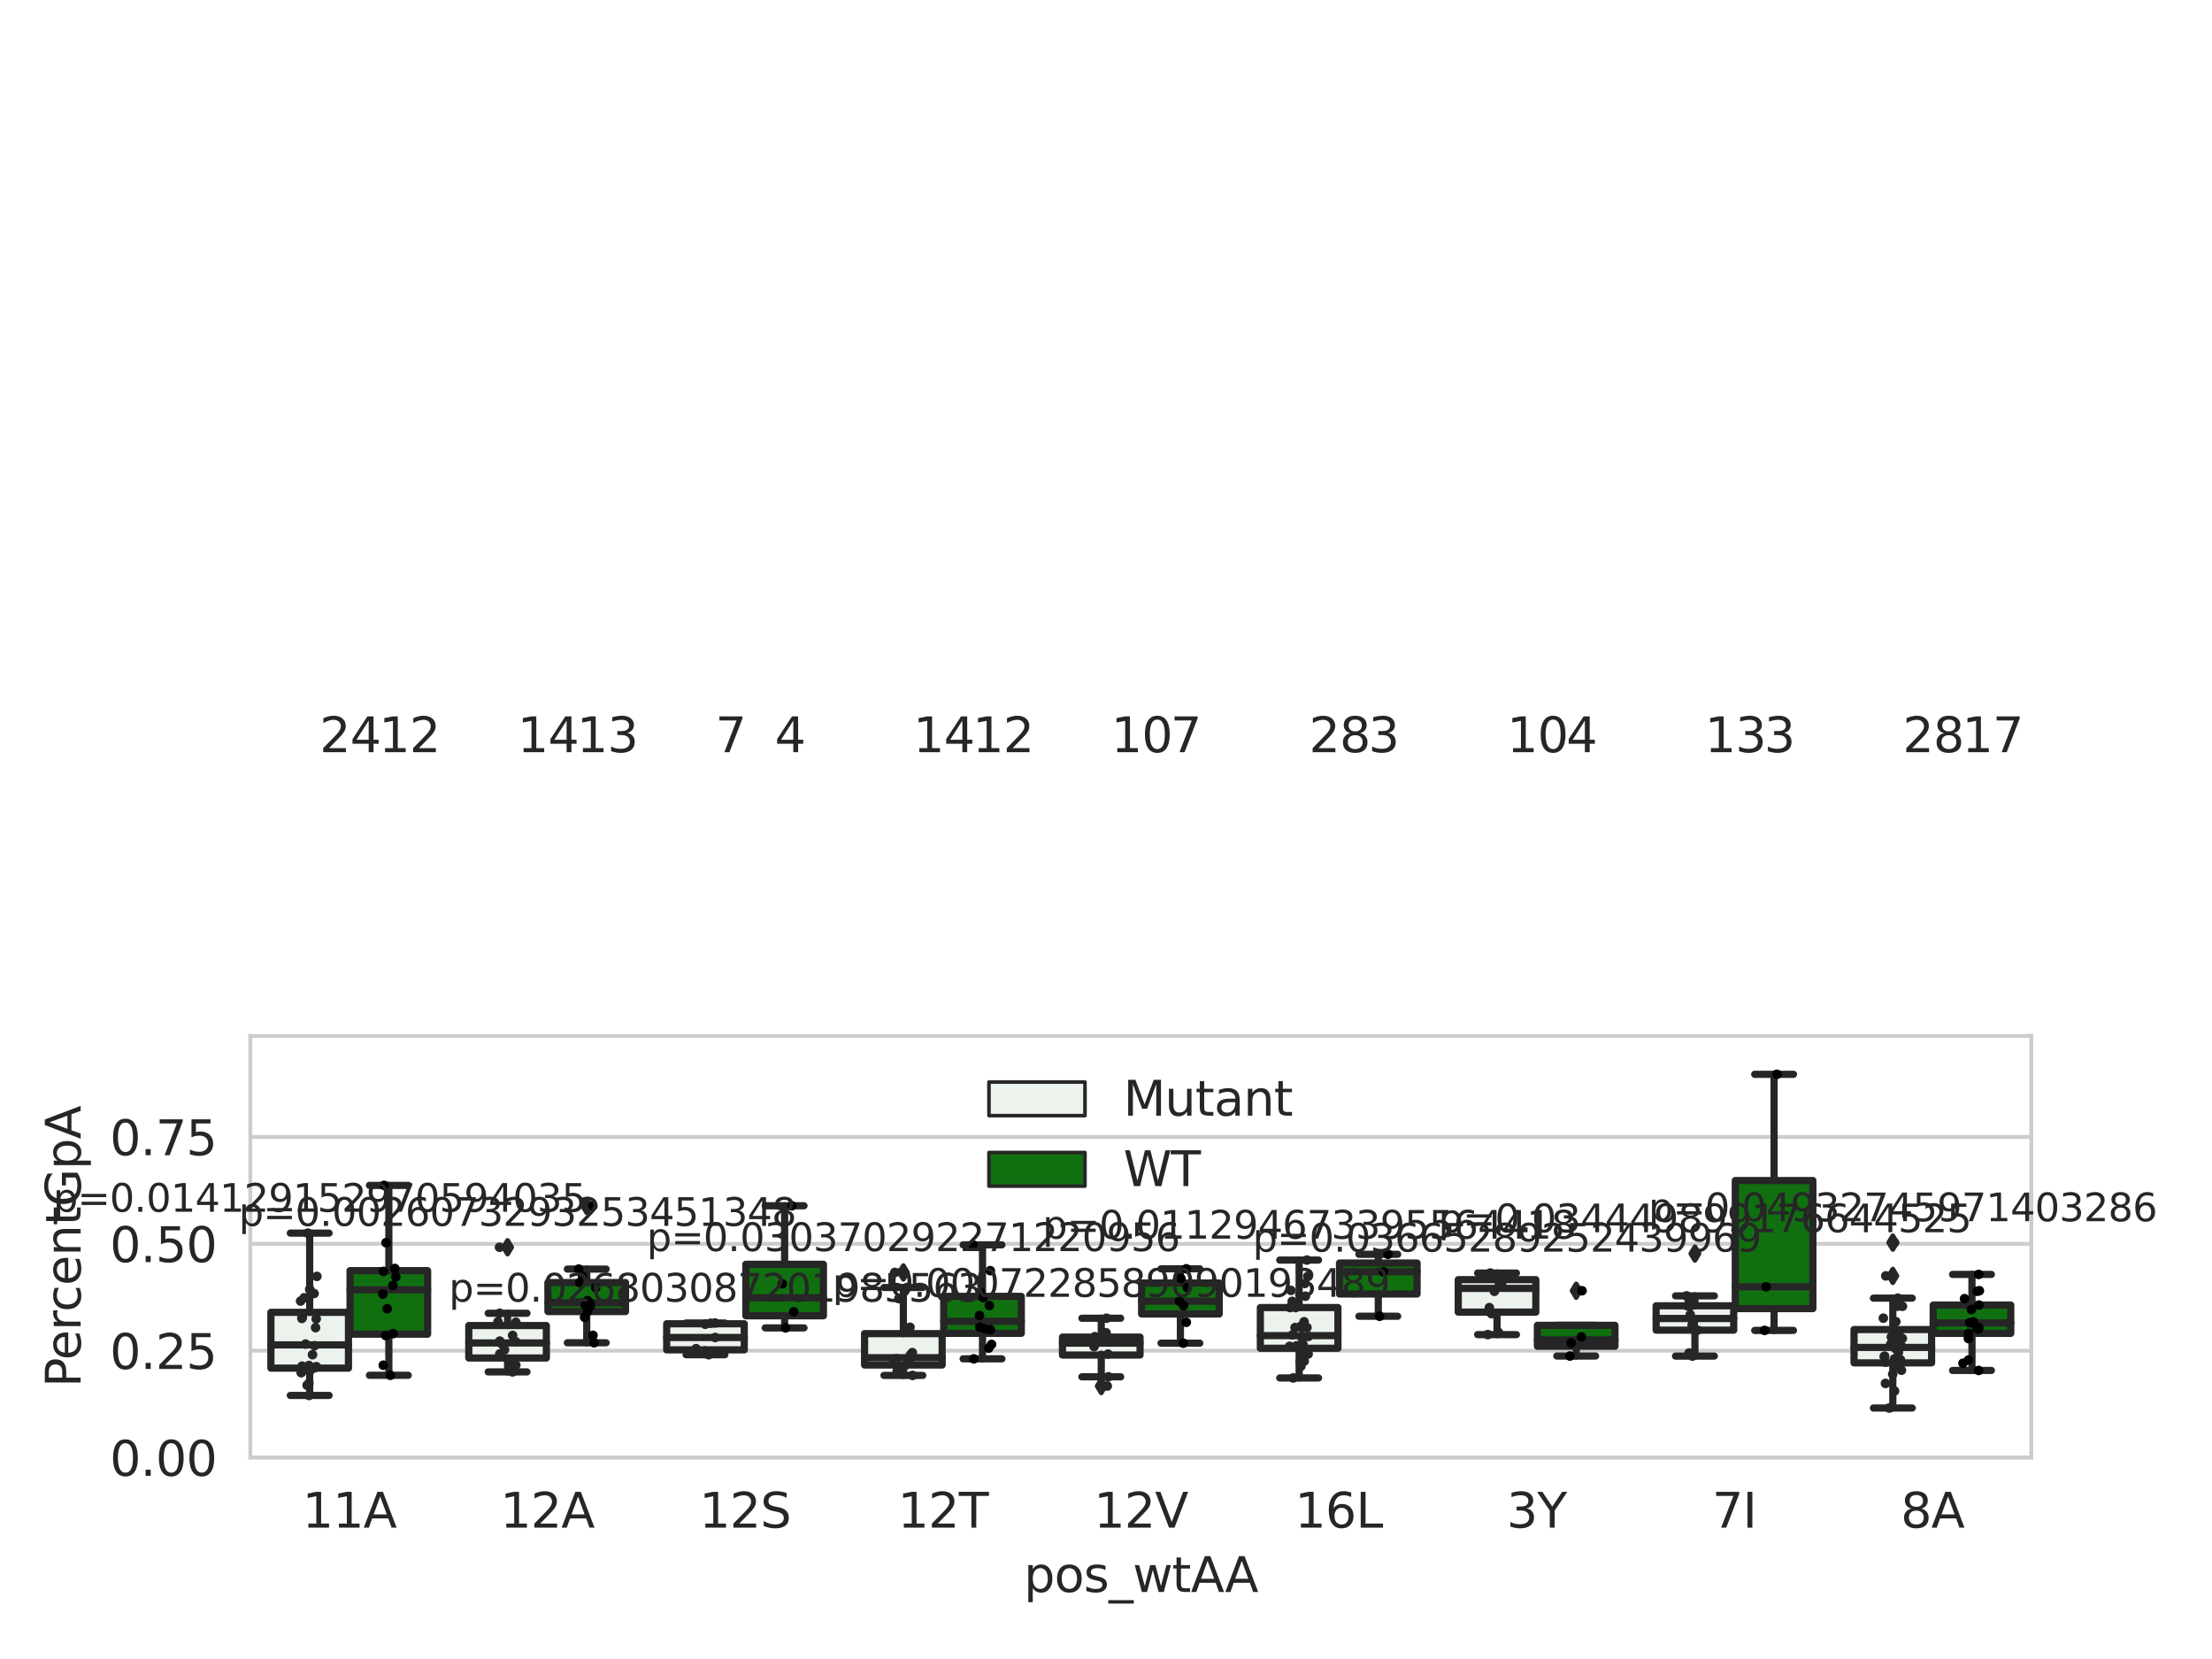<?xml version="1.0" encoding="utf-8" standalone="no"?>
<!DOCTYPE svg PUBLIC "-//W3C//DTD SVG 1.1//EN"
  "http://www.w3.org/Graphics/SVG/1.1/DTD/svg11.dtd">
<svg xmlns:xlink="http://www.w3.org/1999/xlink" width="460.8pt" height="345.6pt" viewBox="0 0 460.8 345.6" xmlns="http://www.w3.org/2000/svg" version="1.1">
 <defs>
  <style type="text/css">*{stroke-linejoin: round; stroke-linecap: butt}</style>
 </defs>
 <g id="figure_1">
  <g id="patch_1">
   <path d="M 0 345.6 
L 460.8 345.6 
L 460.8 0 
L 0 0 
z
" style="fill: #ffffff"/>
  </g>
  <g id="axes_1">
   <g id="patch_2">
    <path d="M 52.146 303.64 
L 423.165 303.64 
L 423.165 215.812 
L 52.146 215.812 
z
" style="fill: #ffffff"/>
   </g>
   <g id="matplotlib.axis_1">
    <g id="xtick_1">
     <g id="text_1">
      <!-- 11A -->
      <g style="fill: #262626" transform="translate(62.975 318.238) scale(0.1 -0.1)">
       <defs>
        <path id="DejaVuSans-31" d="M 794 531 
L 1825 531 
L 1825 4091 
L 703 3866 
L 703 4441 
L 1819 4666 
L 2450 4666 
L 2450 531 
L 3481 531 
L 3481 0 
L 794 0 
L 794 531 
z
" transform="scale(0.016)"/>
        <path id="DejaVuSans-41" d="M 2188 4044 
L 1331 1722 
L 3047 1722 
L 2188 4044 
z
M 1831 4666 
L 2547 4666 
L 4325 0 
L 3669 0 
L 3244 1197 
L 1141 1197 
L 716 0 
L 50 0 
L 1831 4666 
z
" transform="scale(0.016)"/>
       </defs>
       <use xlink:href="#DejaVuSans-31"/>
       <use xlink:href="#DejaVuSans-31" x="63.623"/>
       <use xlink:href="#DejaVuSans-41" x="127.246"/>
      </g>
     </g>
    </g>
    <g id="xtick_2">
     <g id="text_2">
      <!-- 12A -->
      <g style="fill: #262626" transform="translate(104.199 318.238) scale(0.1 -0.1)">
       <defs>
        <path id="DejaVuSans-32" d="M 1228 531 
L 3431 531 
L 3431 0 
L 469 0 
L 469 531 
Q 828 903 1448 1529 
Q 2069 2156 2228 2338 
Q 2531 2678 2651 2914 
Q 2772 3150 2772 3378 
Q 2772 3750 2511 3984 
Q 2250 4219 1831 4219 
Q 1534 4219 1204 4116 
Q 875 4013 500 3803 
L 500 4441 
Q 881 4594 1212 4672 
Q 1544 4750 1819 4750 
Q 2544 4750 2975 4387 
Q 3406 4025 3406 3419 
Q 3406 3131 3298 2873 
Q 3191 2616 2906 2266 
Q 2828 2175 2409 1742 
Q 1991 1309 1228 531 
z
" transform="scale(0.016)"/>
       </defs>
       <use xlink:href="#DejaVuSans-31"/>
       <use xlink:href="#DejaVuSans-32" x="63.623"/>
       <use xlink:href="#DejaVuSans-41" x="127.246"/>
      </g>
     </g>
    </g>
    <g id="xtick_3">
     <g id="text_3">
      <!-- 12S -->
      <g style="fill: #262626" transform="translate(145.67 318.238) scale(0.1 -0.1)">
       <defs>
        <path id="DejaVuSans-53" d="M 3425 4513 
L 3425 3897 
Q 3066 4069 2747 4153 
Q 2428 4238 2131 4238 
Q 1616 4238 1336 4038 
Q 1056 3838 1056 3469 
Q 1056 3159 1242 3001 
Q 1428 2844 1947 2747 
L 2328 2669 
Q 3034 2534 3370 2195 
Q 3706 1856 3706 1288 
Q 3706 609 3251 259 
Q 2797 -91 1919 -91 
Q 1588 -91 1214 -16 
Q 841 59 441 206 
L 441 856 
Q 825 641 1194 531 
Q 1563 422 1919 422 
Q 2459 422 2753 634 
Q 3047 847 3047 1241 
Q 3047 1584 2836 1778 
Q 2625 1972 2144 2069 
L 1759 2144 
Q 1053 2284 737 2584 
Q 422 2884 422 3419 
Q 422 4038 858 4394 
Q 1294 4750 2059 4750 
Q 2388 4750 2728 4690 
Q 3069 4631 3425 4513 
z
" transform="scale(0.016)"/>
       </defs>
       <use xlink:href="#DejaVuSans-31"/>
       <use xlink:href="#DejaVuSans-32" x="63.623"/>
       <use xlink:href="#DejaVuSans-53" x="127.246"/>
      </g>
     </g>
    </g>
    <g id="xtick_4">
     <g id="text_4">
      <!-- 12T -->
      <g style="fill: #262626" transform="translate(187.015 318.238) scale(0.1 -0.1)">
       <defs>
        <path id="DejaVuSans-54" d="M -19 4666 
L 3928 4666 
L 3928 4134 
L 2272 4134 
L 2272 0 
L 1638 0 
L 1638 4134 
L -19 4134 
L -19 4666 
z
" transform="scale(0.016)"/>
       </defs>
       <use xlink:href="#DejaVuSans-31"/>
       <use xlink:href="#DejaVuSans-32" x="63.623"/>
       <use xlink:href="#DejaVuSans-54" x="127.246"/>
      </g>
     </g>
    </g>
    <g id="xtick_5">
     <g id="text_5">
      <!-- 12V -->
      <g style="fill: #262626" transform="translate(227.873 318.238) scale(0.1 -0.1)">
       <defs>
        <path id="DejaVuSans-56" d="M 1831 0 
L 50 4666 
L 709 4666 
L 2188 738 
L 3669 4666 
L 4325 4666 
L 2547 0 
L 1831 0 
z
" transform="scale(0.016)"/>
       </defs>
       <use xlink:href="#DejaVuSans-31"/>
       <use xlink:href="#DejaVuSans-32" x="63.623"/>
       <use xlink:href="#DejaVuSans-56" x="127.246"/>
      </g>
     </g>
    </g>
    <g id="xtick_6">
     <g id="text_6">
      <!-- 16L -->
      <g style="fill: #262626" transform="translate(269.731 318.238) scale(0.1 -0.1)">
       <defs>
        <path id="DejaVuSans-36" d="M 2113 2584 
Q 1688 2584 1439 2293 
Q 1191 2003 1191 1497 
Q 1191 994 1439 701 
Q 1688 409 2113 409 
Q 2538 409 2786 701 
Q 3034 994 3034 1497 
Q 3034 2003 2786 2293 
Q 2538 2584 2113 2584 
z
M 3366 4563 
L 3366 3988 
Q 3128 4100 2886 4159 
Q 2644 4219 2406 4219 
Q 1781 4219 1451 3797 
Q 1122 3375 1075 2522 
Q 1259 2794 1537 2939 
Q 1816 3084 2150 3084 
Q 2853 3084 3261 2657 
Q 3669 2231 3669 1497 
Q 3669 778 3244 343 
Q 2819 -91 2113 -91 
Q 1303 -91 875 529 
Q 447 1150 447 2328 
Q 447 3434 972 4092 
Q 1497 4750 2381 4750 
Q 2619 4750 2861 4703 
Q 3103 4656 3366 4563 
z
" transform="scale(0.016)"/>
        <path id="DejaVuSans-4c" d="M 628 4666 
L 1259 4666 
L 1259 531 
L 3531 531 
L 3531 0 
L 628 0 
L 628 4666 
z
" transform="scale(0.016)"/>
       </defs>
       <use xlink:href="#DejaVuSans-31"/>
       <use xlink:href="#DejaVuSans-36" x="63.623"/>
       <use xlink:href="#DejaVuSans-4c" x="127.246"/>
      </g>
     </g>
    </g>
    <g id="xtick_7">
     <g id="text_7">
      <!-- 3Y -->
      <g style="fill: #262626" transform="translate(313.869 318.238) scale(0.1 -0.1)">
       <defs>
        <path id="DejaVuSans-33" d="M 2597 2516 
Q 3050 2419 3304 2112 
Q 3559 1806 3559 1356 
Q 3559 666 3084 287 
Q 2609 -91 1734 -91 
Q 1441 -91 1130 -33 
Q 819 25 488 141 
L 488 750 
Q 750 597 1062 519 
Q 1375 441 1716 441 
Q 2309 441 2620 675 
Q 2931 909 2931 1356 
Q 2931 1769 2642 2001 
Q 2353 2234 1838 2234 
L 1294 2234 
L 1294 2753 
L 1863 2753 
Q 2328 2753 2575 2939 
Q 2822 3125 2822 3475 
Q 2822 3834 2567 4026 
Q 2313 4219 1838 4219 
Q 1578 4219 1281 4162 
Q 984 4106 628 3988 
L 628 4550 
Q 988 4650 1302 4700 
Q 1616 4750 1894 4750 
Q 2613 4750 3031 4423 
Q 3450 4097 3450 3541 
Q 3450 3153 3228 2886 
Q 3006 2619 2597 2516 
z
" transform="scale(0.016)"/>
        <path id="DejaVuSans-59" d="M -13 4666 
L 666 4666 
L 1959 2747 
L 3244 4666 
L 3922 4666 
L 2272 2222 
L 2272 0 
L 1638 0 
L 1638 2222 
L -13 4666 
z
" transform="scale(0.016)"/>
       </defs>
       <use xlink:href="#DejaVuSans-33"/>
       <use xlink:href="#DejaVuSans-59" x="63.623"/>
      </g>
     </g>
    </g>
    <g id="xtick_8">
     <g id="text_8">
      <!-- 7I -->
      <g style="fill: #262626" transform="translate(356.672 318.238) scale(0.1 -0.1)">
       <defs>
        <path id="DejaVuSans-37" d="M 525 4666 
L 3525 4666 
L 3525 4397 
L 1831 0 
L 1172 0 
L 2766 4134 
L 525 4134 
L 525 4666 
z
" transform="scale(0.016)"/>
        <path id="DejaVuSans-49" d="M 628 4666 
L 1259 4666 
L 1259 0 
L 628 0 
L 628 4666 
z
" transform="scale(0.016)"/>
       </defs>
       <use xlink:href="#DejaVuSans-37"/>
       <use xlink:href="#DejaVuSans-49" x="63.623"/>
      </g>
     </g>
    </g>
    <g id="xtick_9">
     <g id="text_9">
      <!-- 8A -->
      <g style="fill: #262626" transform="translate(395.952 318.238) scale(0.1 -0.1)">
       <defs>
        <path id="DejaVuSans-38" d="M 2034 2216 
Q 1584 2216 1326 1975 
Q 1069 1734 1069 1313 
Q 1069 891 1326 650 
Q 1584 409 2034 409 
Q 2484 409 2743 651 
Q 3003 894 3003 1313 
Q 3003 1734 2745 1975 
Q 2488 2216 2034 2216 
z
M 1403 2484 
Q 997 2584 770 2862 
Q 544 3141 544 3541 
Q 544 4100 942 4425 
Q 1341 4750 2034 4750 
Q 2731 4750 3128 4425 
Q 3525 4100 3525 3541 
Q 3525 3141 3298 2862 
Q 3072 2584 2669 2484 
Q 3125 2378 3379 2068 
Q 3634 1759 3634 1313 
Q 3634 634 3220 271 
Q 2806 -91 2034 -91 
Q 1263 -91 848 271 
Q 434 634 434 1313 
Q 434 1759 690 2068 
Q 947 2378 1403 2484 
z
M 1172 3481 
Q 1172 3119 1398 2916 
Q 1625 2713 2034 2713 
Q 2441 2713 2670 2916 
Q 2900 3119 2900 3481 
Q 2900 3844 2670 4047 
Q 2441 4250 2034 4250 
Q 1625 4250 1398 4047 
Q 1172 3844 1172 3481 
z
" transform="scale(0.016)"/>
       </defs>
       <use xlink:href="#DejaVuSans-38"/>
       <use xlink:href="#DejaVuSans-41" x="63.623"/>
      </g>
     </g>
    </g>
    <g id="text_10">
     <!-- pos_wtAA -->
     <g style="fill: #262626" transform="translate(213.29 331.638) scale(0.1 -0.1)">
      <defs>
       <path id="DejaVuSans-70" d="M 1159 525 
L 1159 -1331 
L 581 -1331 
L 581 3500 
L 1159 3500 
L 1159 2969 
Q 1341 3281 1617 3432 
Q 1894 3584 2278 3584 
Q 2916 3584 3314 3078 
Q 3713 2572 3713 1747 
Q 3713 922 3314 415 
Q 2916 -91 2278 -91 
Q 1894 -91 1617 61 
Q 1341 213 1159 525 
z
M 3116 1747 
Q 3116 2381 2855 2742 
Q 2594 3103 2138 3103 
Q 1681 3103 1420 2742 
Q 1159 2381 1159 1747 
Q 1159 1113 1420 752 
Q 1681 391 2138 391 
Q 2594 391 2855 752 
Q 3116 1113 3116 1747 
z
" transform="scale(0.016)"/>
       <path id="DejaVuSans-6f" d="M 1959 3097 
Q 1497 3097 1228 2736 
Q 959 2375 959 1747 
Q 959 1119 1226 758 
Q 1494 397 1959 397 
Q 2419 397 2687 759 
Q 2956 1122 2956 1747 
Q 2956 2369 2687 2733 
Q 2419 3097 1959 3097 
z
M 1959 3584 
Q 2709 3584 3137 3096 
Q 3566 2609 3566 1747 
Q 3566 888 3137 398 
Q 2709 -91 1959 -91 
Q 1206 -91 779 398 
Q 353 888 353 1747 
Q 353 2609 779 3096 
Q 1206 3584 1959 3584 
z
" transform="scale(0.016)"/>
       <path id="DejaVuSans-73" d="M 2834 3397 
L 2834 2853 
Q 2591 2978 2328 3040 
Q 2066 3103 1784 3103 
Q 1356 3103 1142 2972 
Q 928 2841 928 2578 
Q 928 2378 1081 2264 
Q 1234 2150 1697 2047 
L 1894 2003 
Q 2506 1872 2764 1633 
Q 3022 1394 3022 966 
Q 3022 478 2636 193 
Q 2250 -91 1575 -91 
Q 1294 -91 989 -36 
Q 684 19 347 128 
L 347 722 
Q 666 556 975 473 
Q 1284 391 1588 391 
Q 1994 391 2212 530 
Q 2431 669 2431 922 
Q 2431 1156 2273 1281 
Q 2116 1406 1581 1522 
L 1381 1569 
Q 847 1681 609 1914 
Q 372 2147 372 2553 
Q 372 3047 722 3315 
Q 1072 3584 1716 3584 
Q 2034 3584 2315 3537 
Q 2597 3491 2834 3397 
z
" transform="scale(0.016)"/>
       <path id="DejaVuSans-5f" d="M 3263 -1063 
L 3263 -1509 
L -63 -1509 
L -63 -1063 
L 3263 -1063 
z
" transform="scale(0.016)"/>
       <path id="DejaVuSans-77" d="M 269 3500 
L 844 3500 
L 1563 769 
L 2278 3500 
L 2956 3500 
L 3675 769 
L 4391 3500 
L 4966 3500 
L 4050 0 
L 3372 0 
L 2619 2869 
L 1863 0 
L 1184 0 
L 269 3500 
z
" transform="scale(0.016)"/>
       <path id="DejaVuSans-74" d="M 1172 4494 
L 1172 3500 
L 2356 3500 
L 2356 3053 
L 1172 3053 
L 1172 1153 
Q 1172 725 1289 603 
Q 1406 481 1766 481 
L 2356 481 
L 2356 0 
L 1766 0 
Q 1100 0 847 248 
Q 594 497 594 1153 
L 594 3053 
L 172 3053 
L 172 3500 
L 594 3500 
L 594 4494 
L 1172 4494 
z
" transform="scale(0.016)"/>
      </defs>
      <use xlink:href="#DejaVuSans-70"/>
      <use xlink:href="#DejaVuSans-6f" x="63.477"/>
      <use xlink:href="#DejaVuSans-73" x="124.658"/>
      <use xlink:href="#DejaVuSans-5f" x="176.758"/>
      <use xlink:href="#DejaVuSans-77" x="226.758"/>
      <use xlink:href="#DejaVuSans-74" x="308.545"/>
      <use xlink:href="#DejaVuSans-41" x="347.754"/>
      <use xlink:href="#DejaVuSans-41" x="418.912"/>
     </g>
    </g>
   </g>
   <g id="matplotlib.axis_2">
    <g id="ytick_1">
     <g id="line2d_1">
      <path d="M 52.146 303.64 
L 423.165 303.64 
" clip-path="url(#pf219ec98ef)" style="fill: none; stroke: #cccccc; stroke-width: 0.8; stroke-linecap: round"/>
     </g>
     <g id="text_11">
      <!-- 0.00 -->
      <g style="fill: #262626" transform="translate(22.88 307.439) scale(0.1 -0.1)">
       <defs>
        <path id="DejaVuSans-30" d="M 2034 4250 
Q 1547 4250 1301 3770 
Q 1056 3291 1056 2328 
Q 1056 1369 1301 889 
Q 1547 409 2034 409 
Q 2525 409 2770 889 
Q 3016 1369 3016 2328 
Q 3016 3291 2770 3770 
Q 2525 4250 2034 4250 
z
M 2034 4750 
Q 2819 4750 3233 4129 
Q 3647 3509 3647 2328 
Q 3647 1150 3233 529 
Q 2819 -91 2034 -91 
Q 1250 -91 836 529 
Q 422 1150 422 2328 
Q 422 3509 836 4129 
Q 1250 4750 2034 4750 
z
" transform="scale(0.016)"/>
        <path id="DejaVuSans-2e" d="M 684 794 
L 1344 794 
L 1344 0 
L 684 0 
L 684 794 
z
" transform="scale(0.016)"/>
       </defs>
       <use xlink:href="#DejaVuSans-30"/>
       <use xlink:href="#DejaVuSans-2e" x="63.623"/>
       <use xlink:href="#DejaVuSans-30" x="95.41"/>
       <use xlink:href="#DejaVuSans-30" x="159.033"/>
      </g>
     </g>
    </g>
    <g id="ytick_2">
     <g id="line2d_2">
      <path d="M 52.146 281.376 
L 423.165 281.376 
" clip-path="url(#pf219ec98ef)" style="fill: none; stroke: #cccccc; stroke-width: 0.8; stroke-linecap: round"/>
     </g>
     <g id="text_12">
      <!-- 0.25 -->
      <g style="fill: #262626" transform="translate(22.88 285.176) scale(0.1 -0.1)">
       <defs>
        <path id="DejaVuSans-35" d="M 691 4666 
L 3169 4666 
L 3169 4134 
L 1269 4134 
L 1269 2991 
Q 1406 3038 1543 3061 
Q 1681 3084 1819 3084 
Q 2600 3084 3056 2656 
Q 3513 2228 3513 1497 
Q 3513 744 3044 326 
Q 2575 -91 1722 -91 
Q 1428 -91 1123 -41 
Q 819 9 494 109 
L 494 744 
Q 775 591 1075 516 
Q 1375 441 1709 441 
Q 2250 441 2565 725 
Q 2881 1009 2881 1497 
Q 2881 1984 2565 2268 
Q 2250 2553 1709 2553 
Q 1456 2553 1204 2497 
Q 953 2441 691 2322 
L 691 4666 
z
" transform="scale(0.016)"/>
       </defs>
       <use xlink:href="#DejaVuSans-30"/>
       <use xlink:href="#DejaVuSans-2e" x="63.623"/>
       <use xlink:href="#DejaVuSans-32" x="95.41"/>
       <use xlink:href="#DejaVuSans-35" x="159.033"/>
      </g>
     </g>
    </g>
    <g id="ytick_3">
     <g id="line2d_3">
      <path d="M 52.146 259.113 
L 423.165 259.113 
" clip-path="url(#pf219ec98ef)" style="fill: none; stroke: #cccccc; stroke-width: 0.8; stroke-linecap: round"/>
     </g>
     <g id="text_13">
      <!-- 0.50 -->
      <g style="fill: #262626" transform="translate(22.88 262.912) scale(0.1 -0.1)">
       <use xlink:href="#DejaVuSans-30"/>
       <use xlink:href="#DejaVuSans-2e" x="63.623"/>
       <use xlink:href="#DejaVuSans-35" x="95.41"/>
       <use xlink:href="#DejaVuSans-30" x="159.033"/>
      </g>
     </g>
    </g>
    <g id="ytick_4">
     <g id="line2d_4">
      <path d="M 52.146 236.849 
L 423.165 236.849 
" clip-path="url(#pf219ec98ef)" style="fill: none; stroke: #cccccc; stroke-width: 0.8; stroke-linecap: round"/>
     </g>
     <g id="text_14">
      <!-- 0.75 -->
      <g style="fill: #262626" transform="translate(22.88 240.648) scale(0.1 -0.1)">
       <use xlink:href="#DejaVuSans-30"/>
       <use xlink:href="#DejaVuSans-2e" x="63.623"/>
       <use xlink:href="#DejaVuSans-37" x="95.41"/>
       <use xlink:href="#DejaVuSans-35" x="159.033"/>
      </g>
     </g>
    </g>
    <g id="text_15">
     <!-- PercentGpA -->
     <g style="fill: #262626" transform="translate(16.8 289.002) rotate(-90) scale(0.1 -0.1)">
      <defs>
       <path id="DejaVuSans-50" d="M 1259 4147 
L 1259 2394 
L 2053 2394 
Q 2494 2394 2734 2622 
Q 2975 2850 2975 3272 
Q 2975 3691 2734 3919 
Q 2494 4147 2053 4147 
L 1259 4147 
z
M 628 4666 
L 2053 4666 
Q 2838 4666 3239 4311 
Q 3641 3956 3641 3272 
Q 3641 2581 3239 2228 
Q 2838 1875 2053 1875 
L 1259 1875 
L 1259 0 
L 628 0 
L 628 4666 
z
" transform="scale(0.016)"/>
       <path id="DejaVuSans-65" d="M 3597 1894 
L 3597 1613 
L 953 1613 
Q 991 1019 1311 708 
Q 1631 397 2203 397 
Q 2534 397 2845 478 
Q 3156 559 3463 722 
L 3463 178 
Q 3153 47 2828 -22 
Q 2503 -91 2169 -91 
Q 1331 -91 842 396 
Q 353 884 353 1716 
Q 353 2575 817 3079 
Q 1281 3584 2069 3584 
Q 2775 3584 3186 3129 
Q 3597 2675 3597 1894 
z
M 3022 2063 
Q 3016 2534 2758 2815 
Q 2500 3097 2075 3097 
Q 1594 3097 1305 2825 
Q 1016 2553 972 2059 
L 3022 2063 
z
" transform="scale(0.016)"/>
       <path id="DejaVuSans-72" d="M 2631 2963 
Q 2534 3019 2420 3045 
Q 2306 3072 2169 3072 
Q 1681 3072 1420 2755 
Q 1159 2438 1159 1844 
L 1159 0 
L 581 0 
L 581 3500 
L 1159 3500 
L 1159 2956 
Q 1341 3275 1631 3429 
Q 1922 3584 2338 3584 
Q 2397 3584 2469 3576 
Q 2541 3569 2628 3553 
L 2631 2963 
z
" transform="scale(0.016)"/>
       <path id="DejaVuSans-63" d="M 3122 3366 
L 3122 2828 
Q 2878 2963 2633 3030 
Q 2388 3097 2138 3097 
Q 1578 3097 1268 2742 
Q 959 2388 959 1747 
Q 959 1106 1268 751 
Q 1578 397 2138 397 
Q 2388 397 2633 464 
Q 2878 531 3122 666 
L 3122 134 
Q 2881 22 2623 -34 
Q 2366 -91 2075 -91 
Q 1284 -91 818 406 
Q 353 903 353 1747 
Q 353 2603 823 3093 
Q 1294 3584 2113 3584 
Q 2378 3584 2631 3529 
Q 2884 3475 3122 3366 
z
" transform="scale(0.016)"/>
       <path id="DejaVuSans-6e" d="M 3513 2113 
L 3513 0 
L 2938 0 
L 2938 2094 
Q 2938 2591 2744 2837 
Q 2550 3084 2163 3084 
Q 1697 3084 1428 2787 
Q 1159 2491 1159 1978 
L 1159 0 
L 581 0 
L 581 3500 
L 1159 3500 
L 1159 2956 
Q 1366 3272 1645 3428 
Q 1925 3584 2291 3584 
Q 2894 3584 3203 3211 
Q 3513 2838 3513 2113 
z
" transform="scale(0.016)"/>
       <path id="DejaVuSans-47" d="M 3809 666 
L 3809 1919 
L 2778 1919 
L 2778 2438 
L 4434 2438 
L 4434 434 
Q 4069 175 3628 42 
Q 3188 -91 2688 -91 
Q 1594 -91 976 548 
Q 359 1188 359 2328 
Q 359 3472 976 4111 
Q 1594 4750 2688 4750 
Q 3144 4750 3555 4637 
Q 3966 4525 4313 4306 
L 4313 3634 
Q 3963 3931 3569 4081 
Q 3175 4231 2741 4231 
Q 1884 4231 1454 3753 
Q 1025 3275 1025 2328 
Q 1025 1384 1454 906 
Q 1884 428 2741 428 
Q 3075 428 3337 486 
Q 3600 544 3809 666 
z
" transform="scale(0.016)"/>
      </defs>
      <use xlink:href="#DejaVuSans-50"/>
      <use xlink:href="#DejaVuSans-65" x="56.678"/>
      <use xlink:href="#DejaVuSans-72" x="118.201"/>
      <use xlink:href="#DejaVuSans-63" x="157.064"/>
      <use xlink:href="#DejaVuSans-65" x="212.045"/>
      <use xlink:href="#DejaVuSans-6e" x="273.568"/>
      <use xlink:href="#DejaVuSans-74" x="336.947"/>
      <use xlink:href="#DejaVuSans-47" x="376.156"/>
      <use xlink:href="#DejaVuSans-70" x="453.646"/>
      <use xlink:href="#DejaVuSans-41" x="517.123"/>
     </g>
    </g>
   </g>
   <g id="patch_3">
    <path d="M 56.433 285.007 
L 72.593 285.007 
L 72.593 273.387 
L 56.433 273.387 
L 56.433 285.007 
z
" clip-path="url(#pf219ec98ef)" style="fill: #ecf2ec; stroke: #262626; stroke-width: 1.5; stroke-linejoin: miter"/>
   </g>
   <g id="patch_4">
    <path d="M 72.923 277.933 
L 89.083 277.933 
L 89.083 264.702 
L 72.923 264.702 
L 72.923 277.933 
z
" clip-path="url(#pf219ec98ef)" style="fill: #107010; stroke: #262626; stroke-width: 1.5; stroke-linejoin: miter"/>
   </g>
   <g id="patch_5">
    <path d="M 97.657 282.898 
L 113.817 282.898 
L 113.817 276.134 
L 97.657 276.134 
L 97.657 282.898 
z
" clip-path="url(#pf219ec98ef)" style="fill: #ecf2ec; stroke: #262626; stroke-width: 1.5; stroke-linejoin: miter"/>
   </g>
   <g id="patch_6">
    <path d="M 114.147 273.22 
L 130.307 273.22 
L 130.307 267.173 
L 114.147 267.173 
L 114.147 273.22 
z
" clip-path="url(#pf219ec98ef)" style="fill: #107010; stroke: #262626; stroke-width: 1.5; stroke-linejoin: miter"/>
   </g>
   <g id="patch_7">
    <path d="M 138.882 281.2 
L 155.042 281.2 
L 155.042 275.763 
L 138.882 275.763 
L 138.882 281.2 
z
" clip-path="url(#pf219ec98ef)" style="fill: #ecf2ec; stroke: #262626; stroke-width: 1.5; stroke-linejoin: miter"/>
   </g>
   <g id="patch_8">
    <path d="M 155.372 274.102 
L 171.531 274.102 
L 171.531 263.371 
L 155.372 263.371 
L 155.372 274.102 
z
" clip-path="url(#pf219ec98ef)" style="fill: #107010; stroke: #262626; stroke-width: 1.5; stroke-linejoin: miter"/>
   </g>
   <g id="patch_9">
    <path d="M 180.106 284.359 
L 196.266 284.359 
L 196.266 277.816 
L 180.106 277.816 
L 180.106 284.359 
z
" clip-path="url(#pf219ec98ef)" style="fill: #ecf2ec; stroke: #262626; stroke-width: 1.5; stroke-linejoin: miter"/>
   </g>
   <g id="patch_10">
    <path d="M 196.596 277.753 
L 212.756 277.753 
L 212.756 270.05 
L 196.596 270.05 
L 196.596 277.753 
z
" clip-path="url(#pf219ec98ef)" style="fill: #107010; stroke: #262626; stroke-width: 1.5; stroke-linejoin: miter"/>
   </g>
   <g id="patch_11">
    <path d="M 221.331 282.278 
L 237.491 282.278 
L 237.491 278.544 
L 221.331 278.544 
L 221.331 282.278 
z
" clip-path="url(#pf219ec98ef)" style="fill: #ecf2ec; stroke: #262626; stroke-width: 1.5; stroke-linejoin: miter"/>
   </g>
   <g id="patch_12">
    <path d="M 237.82 273.727 
L 253.98 273.727 
L 253.98 267.281 
L 237.82 267.281 
L 237.82 273.727 
z
" clip-path="url(#pf219ec98ef)" style="fill: #107010; stroke: #262626; stroke-width: 1.5; stroke-linejoin: miter"/>
   </g>
   <g id="patch_13">
    <path d="M 262.555 280.866 
L 278.715 280.866 
L 278.715 272.389 
L 262.555 272.389 
L 262.555 280.866 
z
" clip-path="url(#pf219ec98ef)" style="fill: #ecf2ec; stroke: #262626; stroke-width: 1.5; stroke-linejoin: miter"/>
   </g>
   <g id="patch_14">
    <path d="M 279.045 269.565 
L 295.205 269.565 
L 295.205 263.111 
L 279.045 263.111 
L 279.045 269.565 
z
" clip-path="url(#pf219ec98ef)" style="fill: #107010; stroke: #262626; stroke-width: 1.5; stroke-linejoin: miter"/>
   </g>
   <g id="patch_15">
    <path d="M 303.779 273.341 
L 319.939 273.341 
L 319.939 266.574 
L 303.779 266.574 
L 303.779 273.341 
z
" clip-path="url(#pf219ec98ef)" style="fill: #ecf2ec; stroke: #262626; stroke-width: 1.5; stroke-linejoin: miter"/>
   </g>
   <g id="patch_16">
    <path d="M 320.269 280.445 
L 336.429 280.445 
L 336.429 276.089 
L 320.269 276.089 
L 320.269 280.445 
z
" clip-path="url(#pf219ec98ef)" style="fill: #107010; stroke: #262626; stroke-width: 1.5; stroke-linejoin: miter"/>
   </g>
   <g id="patch_17">
    <path d="M 345.004 277.096 
L 361.164 277.096 
L 361.164 272.025 
L 345.004 272.025 
L 345.004 277.096 
z
" clip-path="url(#pf219ec98ef)" style="fill: #ecf2ec; stroke: #262626; stroke-width: 1.5; stroke-linejoin: miter"/>
   </g>
   <g id="patch_18">
    <path d="M 361.494 272.605 
L 377.654 272.605 
L 377.654 245.928 
L 361.494 245.928 
L 361.494 272.605 
z
" clip-path="url(#pf219ec98ef)" style="fill: #107010; stroke: #262626; stroke-width: 1.5; stroke-linejoin: miter"/>
   </g>
   <g id="patch_19">
    <path d="M 386.228 283.914 
L 402.388 283.914 
L 402.388 276.973 
L 386.228 276.973 
L 386.228 283.914 
z
" clip-path="url(#pf219ec98ef)" style="fill: #ecf2ec; stroke: #262626; stroke-width: 1.5; stroke-linejoin: miter"/>
   </g>
   <g id="patch_20">
    <path d="M 402.718 277.77 
L 418.878 277.77 
L 418.878 271.866 
L 402.718 271.866 
L 402.718 277.77 
z
" clip-path="url(#pf219ec98ef)" style="fill: #107010; stroke: #262626; stroke-width: 1.5; stroke-linejoin: miter"/>
   </g>
   <g id="patch_21">
    <path d="M 72.758 303.64 
L 72.758 303.64 
L 72.758 303.64 
L 72.758 303.64 
z
" clip-path="url(#pf219ec98ef)" style="fill: #ecf2ec; stroke: #262626; stroke-width: 0.75; stroke-linejoin: miter"/>
   </g>
   <g id="patch_22">
    <path d="M 72.758 303.64 
L 72.758 303.64 
L 72.758 303.64 
L 72.758 303.64 
z
" clip-path="url(#pf219ec98ef)" style="fill: #107010; stroke: #262626; stroke-width: 0.75; stroke-linejoin: miter"/>
   </g>
   <g id="PathCollection_1"/>
   <g id="PathCollection_2"/>
   <g id="line2d_5">
    <path d="M 64.513 285.007 
L 64.513 290.694 
" clip-path="url(#pf219ec98ef)" style="fill: none; stroke: #262626; stroke-width: 1.5; stroke-linecap: round"/>
   </g>
   <g id="line2d_6">
    <path d="M 64.513 273.387 
L 64.513 256.881 
" clip-path="url(#pf219ec98ef)" style="fill: none; stroke: #262626; stroke-width: 1.5; stroke-linecap: round"/>
   </g>
   <g id="line2d_7">
    <path d="M 60.473 290.694 
L 68.553 290.694 
" clip-path="url(#pf219ec98ef)" style="fill: none; stroke: #262626; stroke-width: 1.5; stroke-linecap: round"/>
   </g>
   <g id="line2d_8">
    <path d="M 60.473 256.881 
L 68.553 256.881 
" clip-path="url(#pf219ec98ef)" style="fill: none; stroke: #262626; stroke-width: 1.5; stroke-linecap: round"/>
   </g>
   <g id="line2d_9"/>
   <g id="line2d_10">
    <path d="M 81.003 277.933 
L 81.003 286.496 
" clip-path="url(#pf219ec98ef)" style="fill: none; stroke: #262626; stroke-width: 1.5; stroke-linecap: round"/>
   </g>
   <g id="line2d_11">
    <path d="M 81.003 264.702 
L 81.003 246.935 
" clip-path="url(#pf219ec98ef)" style="fill: none; stroke: #262626; stroke-width: 1.5; stroke-linecap: round"/>
   </g>
   <g id="line2d_12">
    <path d="M 76.963 286.496 
L 85.043 286.496 
" clip-path="url(#pf219ec98ef)" style="fill: none; stroke: #262626; stroke-width: 1.5; stroke-linecap: round"/>
   </g>
   <g id="line2d_13">
    <path d="M 76.963 246.935 
L 85.043 246.935 
" clip-path="url(#pf219ec98ef)" style="fill: none; stroke: #262626; stroke-width: 1.5; stroke-linecap: round"/>
   </g>
   <g id="line2d_14"/>
   <g id="line2d_15">
    <path d="M 105.737 282.898 
L 105.737 285.79 
" clip-path="url(#pf219ec98ef)" style="fill: none; stroke: #262626; stroke-width: 1.5; stroke-linecap: round"/>
   </g>
   <g id="line2d_16">
    <path d="M 105.737 276.134 
L 105.737 273.575 
" clip-path="url(#pf219ec98ef)" style="fill: none; stroke: #262626; stroke-width: 1.5; stroke-linecap: round"/>
   </g>
   <g id="line2d_17">
    <path d="M 101.697 285.79 
L 109.777 285.79 
" clip-path="url(#pf219ec98ef)" style="fill: none; stroke: #262626; stroke-width: 1.5; stroke-linecap: round"/>
   </g>
   <g id="line2d_18">
    <path d="M 101.697 273.575 
L 109.777 273.575 
" clip-path="url(#pf219ec98ef)" style="fill: none; stroke: #262626; stroke-width: 1.5; stroke-linecap: round"/>
   </g>
   <g id="line2d_19">
    <defs>
     <path id="m73328346ae" d="M -0 1.414 
L 0.849 0 
L 0 -1.414 
L -0.849 -0 
z
" style="stroke: #262626; stroke-linejoin: miter"/>
    </defs>
    <g clip-path="url(#pf219ec98ef)">
     <use xlink:href="#m73328346ae" x="105.737" y="259.826" style="fill: #262626; stroke: #262626; stroke-linejoin: miter"/>
    </g>
   </g>
   <g id="line2d_20">
    <path d="M 122.227 273.22 
L 122.227 279.725 
" clip-path="url(#pf219ec98ef)" style="fill: none; stroke: #262626; stroke-width: 1.5; stroke-linecap: round"/>
   </g>
   <g id="line2d_21">
    <path d="M 122.227 267.173 
L 122.227 264.372 
" clip-path="url(#pf219ec98ef)" style="fill: none; stroke: #262626; stroke-width: 1.5; stroke-linecap: round"/>
   </g>
   <g id="line2d_22">
    <path d="M 118.187 279.725 
L 126.267 279.725 
" clip-path="url(#pf219ec98ef)" style="fill: none; stroke: #262626; stroke-width: 1.5; stroke-linecap: round"/>
   </g>
   <g id="line2d_23">
    <path d="M 118.187 264.372 
L 126.267 264.372 
" clip-path="url(#pf219ec98ef)" style="fill: none; stroke: #262626; stroke-width: 1.5; stroke-linecap: round"/>
   </g>
   <g id="line2d_24">
    <g clip-path="url(#pf219ec98ef)">
     <use xlink:href="#m73328346ae" x="122.227" y="251.226" style="fill: #262626; stroke: #262626; stroke-linejoin: miter"/>
    </g>
   </g>
   <g id="line2d_25">
    <path d="M 146.962 281.2 
L 146.962 282.213 
" clip-path="url(#pf219ec98ef)" style="fill: none; stroke: #262626; stroke-width: 1.5; stroke-linecap: round"/>
   </g>
   <g id="line2d_26">
    <path d="M 146.962 275.763 
L 146.962 275.608 
" clip-path="url(#pf219ec98ef)" style="fill: none; stroke: #262626; stroke-width: 1.5; stroke-linecap: round"/>
   </g>
   <g id="line2d_27">
    <path d="M 142.922 282.213 
L 151.002 282.213 
" clip-path="url(#pf219ec98ef)" style="fill: none; stroke: #262626; stroke-width: 1.5; stroke-linecap: round"/>
   </g>
   <g id="line2d_28">
    <path d="M 142.922 275.608 
L 151.002 275.608 
" clip-path="url(#pf219ec98ef)" style="fill: none; stroke: #262626; stroke-width: 1.5; stroke-linecap: round"/>
   </g>
   <g id="line2d_29"/>
   <g id="line2d_30">
    <path d="M 163.452 274.102 
L 163.452 276.624 
" clip-path="url(#pf219ec98ef)" style="fill: none; stroke: #262626; stroke-width: 1.5; stroke-linecap: round"/>
   </g>
   <g id="line2d_31">
    <path d="M 163.452 263.371 
L 163.452 251.186 
" clip-path="url(#pf219ec98ef)" style="fill: none; stroke: #262626; stroke-width: 1.5; stroke-linecap: round"/>
   </g>
   <g id="line2d_32">
    <path d="M 159.412 276.624 
L 167.492 276.624 
" clip-path="url(#pf219ec98ef)" style="fill: none; stroke: #262626; stroke-width: 1.5; stroke-linecap: round"/>
   </g>
   <g id="line2d_33">
    <path d="M 159.412 251.186 
L 167.492 251.186 
" clip-path="url(#pf219ec98ef)" style="fill: none; stroke: #262626; stroke-width: 1.5; stroke-linecap: round"/>
   </g>
   <g id="line2d_34"/>
   <g id="line2d_35">
    <path d="M 188.186 284.359 
L 188.186 286.523 
" clip-path="url(#pf219ec98ef)" style="fill: none; stroke: #262626; stroke-width: 1.5; stroke-linecap: round"/>
   </g>
   <g id="line2d_36">
    <path d="M 188.186 277.816 
L 188.186 268.207 
" clip-path="url(#pf219ec98ef)" style="fill: none; stroke: #262626; stroke-width: 1.5; stroke-linecap: round"/>
   </g>
   <g id="line2d_37">
    <path d="M 184.146 286.523 
L 192.226 286.523 
" clip-path="url(#pf219ec98ef)" style="fill: none; stroke: #262626; stroke-width: 1.5; stroke-linecap: round"/>
   </g>
   <g id="line2d_38">
    <path d="M 184.146 268.207 
L 192.226 268.207 
" clip-path="url(#pf219ec98ef)" style="fill: none; stroke: #262626; stroke-width: 1.5; stroke-linecap: round"/>
   </g>
   <g id="line2d_39">
    <g clip-path="url(#pf219ec98ef)">
     <use xlink:href="#m73328346ae" x="188.186" y="265.075" style="fill: #262626; stroke: #262626; stroke-linejoin: miter"/>
    </g>
   </g>
   <g id="line2d_40">
    <path d="M 204.676 277.753 
L 204.676 283.071 
" clip-path="url(#pf219ec98ef)" style="fill: none; stroke: #262626; stroke-width: 1.5; stroke-linecap: round"/>
   </g>
   <g id="line2d_41">
    <path d="M 204.676 270.05 
L 204.676 259.33 
" clip-path="url(#pf219ec98ef)" style="fill: none; stroke: #262626; stroke-width: 1.5; stroke-linecap: round"/>
   </g>
   <g id="line2d_42">
    <path d="M 200.636 283.071 
L 208.716 283.071 
" clip-path="url(#pf219ec98ef)" style="fill: none; stroke: #262626; stroke-width: 1.5; stroke-linecap: round"/>
   </g>
   <g id="line2d_43">
    <path d="M 200.636 259.33 
L 208.716 259.33 
" clip-path="url(#pf219ec98ef)" style="fill: none; stroke: #262626; stroke-width: 1.5; stroke-linecap: round"/>
   </g>
   <g id="line2d_44"/>
   <g id="line2d_45">
    <path d="M 229.411 282.278 
L 229.411 286.817 
" clip-path="url(#pf219ec98ef)" style="fill: none; stroke: #262626; stroke-width: 1.5; stroke-linecap: round"/>
   </g>
   <g id="line2d_46">
    <path d="M 229.411 278.544 
L 229.411 274.611 
" clip-path="url(#pf219ec98ef)" style="fill: none; stroke: #262626; stroke-width: 1.5; stroke-linecap: round"/>
   </g>
   <g id="line2d_47">
    <path d="M 225.371 286.817 
L 233.451 286.817 
" clip-path="url(#pf219ec98ef)" style="fill: none; stroke: #262626; stroke-width: 1.5; stroke-linecap: round"/>
   </g>
   <g id="line2d_48">
    <path d="M 225.371 274.611 
L 233.451 274.611 
" clip-path="url(#pf219ec98ef)" style="fill: none; stroke: #262626; stroke-width: 1.5; stroke-linecap: round"/>
   </g>
   <g id="line2d_49">
    <g clip-path="url(#pf219ec98ef)">
     <use xlink:href="#m73328346ae" x="229.411" y="288.738" style="fill: #262626; stroke: #262626; stroke-linejoin: miter"/>
    </g>
   </g>
   <g id="line2d_50">
    <path d="M 245.9 273.727 
L 245.9 279.809 
" clip-path="url(#pf219ec98ef)" style="fill: none; stroke: #262626; stroke-width: 1.5; stroke-linecap: round"/>
   </g>
   <g id="line2d_51">
    <path d="M 245.9 267.281 
L 245.9 264.318 
" clip-path="url(#pf219ec98ef)" style="fill: none; stroke: #262626; stroke-width: 1.5; stroke-linecap: round"/>
   </g>
   <g id="line2d_52">
    <path d="M 241.86 279.809 
L 249.94 279.809 
" clip-path="url(#pf219ec98ef)" style="fill: none; stroke: #262626; stroke-width: 1.5; stroke-linecap: round"/>
   </g>
   <g id="line2d_53">
    <path d="M 241.86 264.318 
L 249.94 264.318 
" clip-path="url(#pf219ec98ef)" style="fill: none; stroke: #262626; stroke-width: 1.5; stroke-linecap: round"/>
   </g>
   <g id="line2d_54"/>
   <g id="line2d_55">
    <path d="M 270.635 280.866 
L 270.635 287.054 
" clip-path="url(#pf219ec98ef)" style="fill: none; stroke: #262626; stroke-width: 1.5; stroke-linecap: round"/>
   </g>
   <g id="line2d_56">
    <path d="M 270.635 272.389 
L 270.635 262.492 
" clip-path="url(#pf219ec98ef)" style="fill: none; stroke: #262626; stroke-width: 1.5; stroke-linecap: round"/>
   </g>
   <g id="line2d_57">
    <path d="M 266.595 287.054 
L 274.675 287.054 
" clip-path="url(#pf219ec98ef)" style="fill: none; stroke: #262626; stroke-width: 1.5; stroke-linecap: round"/>
   </g>
   <g id="line2d_58">
    <path d="M 266.595 262.492 
L 274.675 262.492 
" clip-path="url(#pf219ec98ef)" style="fill: none; stroke: #262626; stroke-width: 1.5; stroke-linecap: round"/>
   </g>
   <g id="line2d_59"/>
   <g id="line2d_60">
    <path d="M 287.125 269.565 
L 287.125 274.199 
" clip-path="url(#pf219ec98ef)" style="fill: none; stroke: #262626; stroke-width: 1.5; stroke-linecap: round"/>
   </g>
   <g id="line2d_61">
    <path d="M 287.125 263.111 
L 287.125 261.292 
" clip-path="url(#pf219ec98ef)" style="fill: none; stroke: #262626; stroke-width: 1.5; stroke-linecap: round"/>
   </g>
   <g id="line2d_62">
    <path d="M 283.085 274.199 
L 291.165 274.199 
" clip-path="url(#pf219ec98ef)" style="fill: none; stroke: #262626; stroke-width: 1.5; stroke-linecap: round"/>
   </g>
   <g id="line2d_63">
    <path d="M 283.085 261.292 
L 291.165 261.292 
" clip-path="url(#pf219ec98ef)" style="fill: none; stroke: #262626; stroke-width: 1.5; stroke-linecap: round"/>
   </g>
   <g id="line2d_64"/>
   <g id="line2d_65">
    <path d="M 311.859 273.341 
L 311.859 278.023 
" clip-path="url(#pf219ec98ef)" style="fill: none; stroke: #262626; stroke-width: 1.5; stroke-linecap: round"/>
   </g>
   <g id="line2d_66">
    <path d="M 311.859 266.574 
L 311.859 265.195 
" clip-path="url(#pf219ec98ef)" style="fill: none; stroke: #262626; stroke-width: 1.5; stroke-linecap: round"/>
   </g>
   <g id="line2d_67">
    <path d="M 307.819 278.023 
L 315.899 278.023 
" clip-path="url(#pf219ec98ef)" style="fill: none; stroke: #262626; stroke-width: 1.5; stroke-linecap: round"/>
   </g>
   <g id="line2d_68">
    <path d="M 307.819 265.195 
L 315.899 265.195 
" clip-path="url(#pf219ec98ef)" style="fill: none; stroke: #262626; stroke-width: 1.5; stroke-linecap: round"/>
   </g>
   <g id="line2d_69"/>
   <g id="line2d_70">
    <path d="M 328.349 280.445 
L 328.349 282.485 
" clip-path="url(#pf219ec98ef)" style="fill: none; stroke: #262626; stroke-width: 1.5; stroke-linecap: round"/>
   </g>
   <g id="line2d_71">
    <path d="M 328.349 276.089 
L 328.349 276.089 
" clip-path="url(#pf219ec98ef)" style="fill: none; stroke: #262626; stroke-width: 1.5; stroke-linecap: round"/>
   </g>
   <g id="line2d_72">
    <path d="M 324.309 282.485 
L 332.389 282.485 
" clip-path="url(#pf219ec98ef)" style="fill: none; stroke: #262626; stroke-width: 1.5; stroke-linecap: round"/>
   </g>
   <g id="line2d_73">
    <path d="M 324.309 276.089 
L 332.389 276.089 
" clip-path="url(#pf219ec98ef)" style="fill: none; stroke: #262626; stroke-width: 1.5; stroke-linecap: round"/>
   </g>
   <g id="line2d_74">
    <g clip-path="url(#pf219ec98ef)">
     <use xlink:href="#m73328346ae" x="328.349" y="268.887" style="fill: #262626; stroke: #262626; stroke-linejoin: miter"/>
    </g>
   </g>
   <g id="line2d_75">
    <path d="M 353.084 277.096 
L 353.084 282.498 
" clip-path="url(#pf219ec98ef)" style="fill: none; stroke: #262626; stroke-width: 1.5; stroke-linecap: round"/>
   </g>
   <g id="line2d_76">
    <path d="M 353.084 272.025 
L 353.084 269.957 
" clip-path="url(#pf219ec98ef)" style="fill: none; stroke: #262626; stroke-width: 1.5; stroke-linecap: round"/>
   </g>
   <g id="line2d_77">
    <path d="M 349.044 282.498 
L 357.124 282.498 
" clip-path="url(#pf219ec98ef)" style="fill: none; stroke: #262626; stroke-width: 1.5; stroke-linecap: round"/>
   </g>
   <g id="line2d_78">
    <path d="M 349.044 269.957 
L 357.124 269.957 
" clip-path="url(#pf219ec98ef)" style="fill: none; stroke: #262626; stroke-width: 1.5; stroke-linecap: round"/>
   </g>
   <g id="line2d_79">
    <g clip-path="url(#pf219ec98ef)">
     <use xlink:href="#m73328346ae" x="353.084" y="261.147" style="fill: #262626; stroke: #262626; stroke-linejoin: miter"/>
    </g>
   </g>
   <g id="line2d_80">
    <path d="M 369.574 272.605 
L 369.574 277.15 
" clip-path="url(#pf219ec98ef)" style="fill: none; stroke: #262626; stroke-width: 1.5; stroke-linecap: round"/>
   </g>
   <g id="line2d_81">
    <path d="M 369.574 245.928 
L 369.574 223.796 
" clip-path="url(#pf219ec98ef)" style="fill: none; stroke: #262626; stroke-width: 1.5; stroke-linecap: round"/>
   </g>
   <g id="line2d_82">
    <path d="M 365.534 277.15 
L 373.614 277.15 
" clip-path="url(#pf219ec98ef)" style="fill: none; stroke: #262626; stroke-width: 1.5; stroke-linecap: round"/>
   </g>
   <g id="line2d_83">
    <path d="M 365.534 223.796 
L 373.614 223.796 
" clip-path="url(#pf219ec98ef)" style="fill: none; stroke: #262626; stroke-width: 1.5; stroke-linecap: round"/>
   </g>
   <g id="line2d_84"/>
   <g id="line2d_85">
    <path d="M 394.308 283.914 
L 394.308 293.317 
" clip-path="url(#pf219ec98ef)" style="fill: none; stroke: #262626; stroke-width: 1.5; stroke-linecap: round"/>
   </g>
   <g id="line2d_86">
    <path d="M 394.308 276.973 
L 394.308 270.426 
" clip-path="url(#pf219ec98ef)" style="fill: none; stroke: #262626; stroke-width: 1.5; stroke-linecap: round"/>
   </g>
   <g id="line2d_87">
    <path d="M 390.268 293.317 
L 398.348 293.317 
" clip-path="url(#pf219ec98ef)" style="fill: none; stroke: #262626; stroke-width: 1.5; stroke-linecap: round"/>
   </g>
   <g id="line2d_88">
    <path d="M 390.268 270.426 
L 398.348 270.426 
" clip-path="url(#pf219ec98ef)" style="fill: none; stroke: #262626; stroke-width: 1.5; stroke-linecap: round"/>
   </g>
   <g id="line2d_89">
    <g clip-path="url(#pf219ec98ef)">
     <use xlink:href="#m73328346ae" x="394.308" y="258.857" style="fill: #262626; stroke: #262626; stroke-linejoin: miter"/>
     <use xlink:href="#m73328346ae" x="394.308" y="265.789" style="fill: #262626; stroke: #262626; stroke-linejoin: miter"/>
    </g>
   </g>
   <g id="line2d_90">
    <path d="M 410.798 277.77 
L 410.798 285.49 
" clip-path="url(#pf219ec98ef)" style="fill: none; stroke: #262626; stroke-width: 1.5; stroke-linecap: round"/>
   </g>
   <g id="line2d_91">
    <path d="M 410.798 271.866 
L 410.798 265.486 
" clip-path="url(#pf219ec98ef)" style="fill: none; stroke: #262626; stroke-width: 1.5; stroke-linecap: round"/>
   </g>
   <g id="line2d_92">
    <path d="M 406.758 285.49 
L 414.838 285.49 
" clip-path="url(#pf219ec98ef)" style="fill: none; stroke: #262626; stroke-width: 1.5; stroke-linecap: round"/>
   </g>
   <g id="line2d_93">
    <path d="M 406.758 265.486 
L 414.838 265.486 
" clip-path="url(#pf219ec98ef)" style="fill: none; stroke: #262626; stroke-width: 1.5; stroke-linecap: round"/>
   </g>
   <g id="line2d_94"/>
   <g id="line2d_95">
    <path d="M 56.433 280.166 
L 72.593 280.166 
" clip-path="url(#pf219ec98ef)" style="fill: none; stroke: #262626; stroke-width: 1.5; stroke-linecap: round"/>
   </g>
   <g id="line2d_96">
    <path d="M 72.923 268.691 
L 89.083 268.691 
" clip-path="url(#pf219ec98ef)" style="fill: none; stroke: #262626; stroke-width: 1.5; stroke-linecap: round"/>
   </g>
   <g id="line2d_97">
    <path d="M 97.657 279.757 
L 113.817 279.757 
" clip-path="url(#pf219ec98ef)" style="fill: none; stroke: #262626; stroke-width: 1.5; stroke-linecap: round"/>
   </g>
   <g id="line2d_98">
    <path d="M 114.147 271.407 
L 130.307 271.407 
" clip-path="url(#pf219ec98ef)" style="fill: none; stroke: #262626; stroke-width: 1.5; stroke-linecap: round"/>
   </g>
   <g id="line2d_99">
    <path d="M 138.882 278.625 
L 155.042 278.625 
" clip-path="url(#pf219ec98ef)" style="fill: none; stroke: #262626; stroke-width: 1.5; stroke-linecap: round"/>
   </g>
   <g id="line2d_100">
    <path d="M 155.372 270.347 
L 171.531 270.347 
" clip-path="url(#pf219ec98ef)" style="fill: none; stroke: #262626; stroke-width: 1.5; stroke-linecap: round"/>
   </g>
   <g id="line2d_101">
    <path d="M 180.106 282.835 
L 196.266 282.835 
" clip-path="url(#pf219ec98ef)" style="fill: none; stroke: #262626; stroke-width: 1.5; stroke-linecap: round"/>
   </g>
   <g id="line2d_102">
    <path d="M 196.596 275.266 
L 212.756 275.266 
" clip-path="url(#pf219ec98ef)" style="fill: none; stroke: #262626; stroke-width: 1.5; stroke-linecap: round"/>
   </g>
   <g id="line2d_103">
    <path d="M 221.331 279.803 
L 237.491 279.803 
" clip-path="url(#pf219ec98ef)" style="fill: none; stroke: #262626; stroke-width: 1.5; stroke-linecap: round"/>
   </g>
   <g id="line2d_104">
    <path d="M 237.82 271.064 
L 253.98 271.064 
" clip-path="url(#pf219ec98ef)" style="fill: none; stroke: #262626; stroke-width: 1.5; stroke-linecap: round"/>
   </g>
   <g id="line2d_105">
    <path d="M 262.555 278.237 
L 278.715 278.237 
" clip-path="url(#pf219ec98ef)" style="fill: none; stroke: #262626; stroke-width: 1.5; stroke-linecap: round"/>
   </g>
   <g id="line2d_106">
    <path d="M 279.045 264.93 
L 295.205 264.93 
" clip-path="url(#pf219ec98ef)" style="fill: none; stroke: #262626; stroke-width: 1.5; stroke-linecap: round"/>
   </g>
   <g id="line2d_107">
    <path d="M 303.779 268.396 
L 319.939 268.396 
" clip-path="url(#pf219ec98ef)" style="fill: none; stroke: #262626; stroke-width: 1.5; stroke-linecap: round"/>
   </g>
   <g id="line2d_108">
    <path d="M 320.269 279.128 
L 336.429 279.128 
" clip-path="url(#pf219ec98ef)" style="fill: none; stroke: #262626; stroke-width: 1.5; stroke-linecap: round"/>
   </g>
   <g id="line2d_109">
    <path d="M 345.004 274.667 
L 361.164 274.667 
" clip-path="url(#pf219ec98ef)" style="fill: none; stroke: #262626; stroke-width: 1.5; stroke-linecap: round"/>
   </g>
   <g id="line2d_110">
    <path d="M 361.494 268.06 
L 377.654 268.06 
" clip-path="url(#pf219ec98ef)" style="fill: none; stroke: #262626; stroke-width: 1.5; stroke-linecap: round"/>
   </g>
   <g id="line2d_111">
    <path d="M 386.228 280.696 
L 402.388 280.696 
" clip-path="url(#pf219ec98ef)" style="fill: none; stroke: #262626; stroke-width: 1.5; stroke-linecap: round"/>
   </g>
   <g id="line2d_112">
    <path d="M 402.718 275.591 
L 418.878 275.591 
" clip-path="url(#pf219ec98ef)" style="fill: none; stroke: #262626; stroke-width: 1.5; stroke-linecap: round"/>
   </g>
   <g id="patch_23">
    <path d="M 52.146 303.64 
L 52.146 215.812 
" style="fill: none; stroke: #cccccc; stroke-width: 0.8; stroke-linejoin: miter; stroke-linecap: square"/>
   </g>
   <g id="patch_24">
    <path d="M 423.165 303.64 
L 423.165 215.812 
" style="fill: none; stroke: #cccccc; stroke-width: 0.8; stroke-linejoin: miter; stroke-linecap: square"/>
   </g>
   <g id="patch_25">
    <path d="M 52.146 303.64 
L 423.165 303.64 
" style="fill: none; stroke: #cccccc; stroke-width: 0.8; stroke-linejoin: miter; stroke-linecap: square"/>
   </g>
   <g id="patch_26">
    <path d="M 52.146 215.812 
L 423.165 215.812 
" style="fill: none; stroke: #cccccc; stroke-width: 0.8; stroke-linejoin: miter; stroke-linecap: square"/>
   </g>
   <g id="PathCollection_3">
    <defs>
     <path id="C0_0_aae2eb4e87" d="M 0 1 
C 0.265 1 0.52 0.895 0.707 0.707 
C 0.895 0.52 1 0.265 1 -0 
C 1 -0.265 0.895 -0.52 0.707 -0.707 
C 0.52 -0.895 0.265 -1 0 -1 
C -0.265 -1 -0.52 -0.895 -0.707 -0.707 
C -0.895 -0.52 -1 -0.265 -1 0 
C -1 0.265 -0.895 0.52 -0.707 0.707 
C -0.52 0.895 -0.265 1 0 1 
z
"/>
    </defs>
    <g clip-path="url(#pf219ec98ef)">
     <use xlink:href="#C0_0_aae2eb4e87" x="63.657" y="279.994" style="fill: #262626"/>
    </g>
    <g clip-path="url(#pf219ec98ef)">
     <use xlink:href="#C0_0_aae2eb4e87" x="62.972" y="274.449" style="fill: #262626"/>
    </g>
    <g clip-path="url(#pf219ec98ef)">
     <use xlink:href="#C0_0_aae2eb4e87" x="64.766" y="285.357" style="fill: #262626"/>
    </g>
    <g clip-path="url(#pf219ec98ef)">
     <use xlink:href="#C0_0_aae2eb4e87" x="62.954" y="274.17" style="fill: #262626"/>
    </g>
    <g clip-path="url(#pf219ec98ef)">
     <use xlink:href="#C0_0_aae2eb4e87" x="65.525" y="280.337" style="fill: #262626"/>
    </g>
    <g clip-path="url(#pf219ec98ef)">
     <use xlink:href="#C0_0_aae2eb4e87" x="62.791" y="285.894" style="fill: #262626"/>
    </g>
    <g clip-path="url(#pf219ec98ef)">
     <use xlink:href="#C0_0_aae2eb4e87" x="64.518" y="268.587" style="fill: #262626"/>
    </g>
    <g clip-path="url(#pf219ec98ef)">
     <use xlink:href="#C0_0_aae2eb4e87" x="63.976" y="288.566" style="fill: #262626"/>
    </g>
    <g clip-path="url(#pf219ec98ef)">
     <use xlink:href="#C0_0_aae2eb4e87" x="63.366" y="270.356" style="fill: #262626"/>
    </g>
    <g clip-path="url(#pf219ec98ef)">
     <use xlink:href="#C0_0_aae2eb4e87" x="62.926" y="284.595" style="fill: #262626"/>
    </g>
    <g clip-path="url(#pf219ec98ef)">
     <use xlink:href="#C0_0_aae2eb4e87" x="62.881" y="274.65" style="fill: #262626"/>
    </g>
    <g clip-path="url(#pf219ec98ef)">
     <use xlink:href="#C0_0_aae2eb4e87" x="64.131" y="256.881" style="fill: #262626"/>
    </g>
    <g clip-path="url(#pf219ec98ef)">
     <use xlink:href="#C0_0_aae2eb4e87" x="64.371" y="290.694" style="fill: #262626"/>
    </g>
    <g clip-path="url(#pf219ec98ef)">
     <use xlink:href="#C0_0_aae2eb4e87" x="66.013" y="265.894" style="fill: #262626"/>
    </g>
    <g clip-path="url(#pf219ec98ef)">
     <use xlink:href="#C0_0_aae2eb4e87" x="65.908" y="284.705" style="fill: #262626"/>
    </g>
    <g clip-path="url(#pf219ec98ef)">
     <use xlink:href="#C0_0_aae2eb4e87" x="64.37" y="284.458" style="fill: #262626"/>
    </g>
    <g clip-path="url(#pf219ec98ef)">
     <use xlink:href="#C0_0_aae2eb4e87" x="64.354" y="288.165" style="fill: #262626"/>
    </g>
    <g clip-path="url(#pf219ec98ef)">
     <use xlink:href="#C0_0_aae2eb4e87" x="65.099" y="282.205" style="fill: #262626"/>
    </g>
    <g clip-path="url(#pf219ec98ef)">
     <use xlink:href="#C0_0_aae2eb4e87" x="62.621" y="271.037" style="fill: #262626"/>
    </g>
    <g clip-path="url(#pf219ec98ef)">
     <use xlink:href="#C0_0_aae2eb4e87" x="62.735" y="285.934" style="fill: #262626"/>
    </g>
    <g clip-path="url(#pf219ec98ef)">
     <use xlink:href="#C0_0_aae2eb4e87" x="65.738" y="276.575" style="fill: #262626"/>
    </g>
    <g clip-path="url(#pf219ec98ef)">
     <use xlink:href="#C0_0_aae2eb4e87" x="65.648" y="284.89" style="fill: #262626"/>
    </g>
    <g clip-path="url(#pf219ec98ef)">
     <use xlink:href="#C0_0_aae2eb4e87" x="65.427" y="269.461" style="fill: #262626"/>
    </g>
    <g clip-path="url(#pf219ec98ef)">
     <use xlink:href="#C0_0_aae2eb4e87" x="65.877" y="274.741" style="fill: #262626"/>
    </g>
   </g>
   <g id="PathCollection_4">
    <defs>
     <path id="C1_0_94094624a3" d="M 0 1 
C 0.265 1 0.52 0.895 0.707 0.707 
C 0.895 0.52 1 0.265 1 -0 
C 1 -0.265 0.895 -0.52 0.707 -0.707 
C 0.52 -0.895 0.265 -1 0 -1 
C -0.265 -1 -0.52 -0.895 -0.707 -0.707 
C -0.895 -0.52 -1 -0.265 -1 0 
C -1 0.265 -0.895 0.52 -0.707 0.707 
C -0.52 0.895 -0.265 1 0 1 
z
"/>
    </defs>
    <g clip-path="url(#pf219ec98ef)">
     <use xlink:href="#C1_0_94094624a3" x="80.018" y="246.935"/>
    </g>
    <g clip-path="url(#pf219ec98ef)">
     <use xlink:href="#C1_0_94094624a3" x="80.415" y="258.876"/>
    </g>
    <g clip-path="url(#pf219ec98ef)">
     <use xlink:href="#C1_0_94094624a3" x="82.468" y="265.986"/>
    </g>
    <g clip-path="url(#pf219ec98ef)">
     <use xlink:href="#C1_0_94094624a3" x="81.867" y="267.793"/>
    </g>
    <g clip-path="url(#pf219ec98ef)">
     <use xlink:href="#C1_0_94094624a3" x="82.252" y="264.244"/>
    </g>
    <g clip-path="url(#pf219ec98ef)">
     <use xlink:href="#C1_0_94094624a3" x="79.766" y="269.589"/>
    </g>
    <g clip-path="url(#pf219ec98ef)">
     <use xlink:href="#C1_0_94094624a3" x="80.357" y="278.225"/>
    </g>
    <g clip-path="url(#pf219ec98ef)">
     <use xlink:href="#C1_0_94094624a3" x="79.848" y="284.397"/>
    </g>
    <g clip-path="url(#pf219ec98ef)">
     <use xlink:href="#C1_0_94094624a3" x="81.32" y="286.496"/>
    </g>
    <g clip-path="url(#pf219ec98ef)">
     <use xlink:href="#C1_0_94094624a3" x="81.842" y="277.836"/>
    </g>
    <g clip-path="url(#pf219ec98ef)">
     <use xlink:href="#C1_0_94094624a3" x="79.878" y="264.855"/>
    </g>
    <g clip-path="url(#pf219ec98ef)">
     <use xlink:href="#C1_0_94094624a3" x="80.665" y="272.634"/>
    </g>
   </g>
   <g id="PathCollection_5">
    <defs>
     <path id="C2_0_90453577f8" d="M 0 1 
C 0.265 1 0.52 0.895 0.707 0.707 
C 0.895 0.52 1 0.265 1 -0 
C 1 -0.265 0.895 -0.52 0.707 -0.707 
C 0.52 -0.895 0.265 -1 0 -1 
C -0.265 -1 -0.52 -0.895 -0.707 -0.707 
C -0.895 -0.52 -1 -0.265 -1 0 
C -1 0.265 -0.895 0.52 -0.707 0.707 
C -0.52 0.895 -0.265 1 0 1 
z
"/>
    </defs>
    <g clip-path="url(#pf219ec98ef)">
     <use xlink:href="#C2_0_90453577f8" x="104.577" y="279.999" style="fill: #262626"/>
    </g>
    <g clip-path="url(#pf219ec98ef)">
     <use xlink:href="#C2_0_90453577f8" x="104.116" y="279.374" style="fill: #262626"/>
    </g>
    <g clip-path="url(#pf219ec98ef)">
     <use xlink:href="#C2_0_90453577f8" x="107.456" y="284.374" style="fill: #262626"/>
    </g>
    <g clip-path="url(#pf219ec98ef)">
     <use xlink:href="#C2_0_90453577f8" x="106.776" y="285.79" style="fill: #262626"/>
    </g>
    <g clip-path="url(#pf219ec98ef)">
     <use xlink:href="#C2_0_90453577f8" x="107.463" y="275.446" style="fill: #262626"/>
    </g>
    <g clip-path="url(#pf219ec98ef)">
     <use xlink:href="#C2_0_90453577f8" x="107.012" y="284.165" style="fill: #262626"/>
    </g>
    <g clip-path="url(#pf219ec98ef)">
     <use xlink:href="#C2_0_90453577f8" x="105.109" y="281.178" style="fill: #262626"/>
    </g>
    <g clip-path="url(#pf219ec98ef)">
     <use xlink:href="#C2_0_90453577f8" x="106.786" y="278.197" style="fill: #262626"/>
    </g>
    <g clip-path="url(#pf219ec98ef)">
     <use xlink:href="#C2_0_90453577f8" x="104.12" y="282.047" style="fill: #262626"/>
    </g>
    <g clip-path="url(#pf219ec98ef)">
     <use xlink:href="#C2_0_90453577f8" x="104.056" y="259.826" style="fill: #262626"/>
    </g>
    <g clip-path="url(#pf219ec98ef)">
     <use xlink:href="#C2_0_90453577f8" x="107.439" y="279.514" style="fill: #262626"/>
    </g>
    <g clip-path="url(#pf219ec98ef)">
     <use xlink:href="#C2_0_90453577f8" x="103.739" y="275.339" style="fill: #262626"/>
    </g>
    <g clip-path="url(#pf219ec98ef)">
     <use xlink:href="#C2_0_90453577f8" x="105.828" y="283.182" style="fill: #262626"/>
    </g>
    <g clip-path="url(#pf219ec98ef)">
     <use xlink:href="#C2_0_90453577f8" x="104.083" y="273.575" style="fill: #262626"/>
    </g>
   </g>
   <g id="PathCollection_6">
    <defs>
     <path id="C3_0_8b0365e793" d="M 0 1 
C 0.265 1 0.52 0.895 0.707 0.707 
C 0.895 0.52 1 0.265 1 -0 
C 1 -0.265 0.895 -0.52 0.707 -0.707 
C 0.52 -0.895 0.265 -1 0 -1 
C -0.265 -1 -0.52 -0.895 -0.707 -0.707 
C -0.895 -0.52 -1 -0.265 -1 0 
C -1 0.265 -0.895 0.52 -0.707 0.707 
C -0.52 0.895 -0.265 1 0 1 
z
"/>
    </defs>
    <g clip-path="url(#pf219ec98ef)">
     <use xlink:href="#C3_0_8b0365e793" x="121.777" y="274.405"/>
    </g>
    <g clip-path="url(#pf219ec98ef)">
     <use xlink:href="#C3_0_8b0365e793" x="123.503" y="251.226"/>
    </g>
    <g clip-path="url(#pf219ec98ef)">
     <use xlink:href="#C3_0_8b0365e793" x="122.906" y="271.407"/>
    </g>
    <g clip-path="url(#pf219ec98ef)">
     <use xlink:href="#C3_0_8b0365e793" x="124.093" y="268.254"/>
    </g>
    <g clip-path="url(#pf219ec98ef)">
     <use xlink:href="#C3_0_8b0365e793" x="120.776" y="267.173"/>
    </g>
    <g clip-path="url(#pf219ec98ef)">
     <use xlink:href="#C3_0_8b0365e793" x="120.559" y="264.372"/>
    </g>
    <g clip-path="url(#pf219ec98ef)">
     <use xlink:href="#C3_0_8b0365e793" x="122.386" y="270.933"/>
    </g>
    <g clip-path="url(#pf219ec98ef)">
     <use xlink:href="#C3_0_8b0365e793" x="123.768" y="279.725"/>
    </g>
    <g clip-path="url(#pf219ec98ef)">
     <use xlink:href="#C3_0_8b0365e793" x="121.356" y="265.921"/>
    </g>
    <g clip-path="url(#pf219ec98ef)">
     <use xlink:href="#C3_0_8b0365e793" x="122.971" y="272.075"/>
    </g>
    <g clip-path="url(#pf219ec98ef)">
     <use xlink:href="#C3_0_8b0365e793" x="122.409" y="273.22"/>
    </g>
    <g clip-path="url(#pf219ec98ef)">
     <use xlink:href="#C3_0_8b0365e793" x="121.925" y="271.846"/>
    </g>
    <g clip-path="url(#pf219ec98ef)">
     <use xlink:href="#C3_0_8b0365e793" x="123.531" y="278.17"/>
    </g>
   </g>
   <g id="PathCollection_7">
    <defs>
     <path id="C4_0_76b37c5d64" d="M 0 1 
C 0.265 1 0.52 0.895 0.707 0.707 
C 0.895 0.52 1 0.265 1 -0 
C 1 -0.265 0.895 -0.52 0.707 -0.707 
C 0.52 -0.895 0.265 -1 0 -1 
C -0.265 -1 -0.52 -0.895 -0.707 -0.707 
C -0.895 -0.52 -1 -0.265 -1 0 
C -1 0.265 -0.895 0.52 -0.707 0.707 
C -0.52 0.895 -0.265 1 0 1 
z
"/>
    </defs>
    <g clip-path="url(#pf219ec98ef)">
     <use xlink:href="#C4_0_76b37c5d64" x="145.004" y="280.944" style="fill: #262626"/>
    </g>
    <g clip-path="url(#pf219ec98ef)">
     <use xlink:href="#C4_0_76b37c5d64" x="147.63" y="282.213" style="fill: #262626"/>
    </g>
    <g clip-path="url(#pf219ec98ef)">
     <use xlink:href="#C4_0_76b37c5d64" x="148.97" y="275.608" style="fill: #262626"/>
    </g>
    <g clip-path="url(#pf219ec98ef)">
     <use xlink:href="#C4_0_76b37c5d64" x="148.994" y="278.625" style="fill: #262626"/>
    </g>
    <g clip-path="url(#pf219ec98ef)">
     <use xlink:href="#C4_0_76b37c5d64" x="146.737" y="281.456" style="fill: #262626"/>
    </g>
    <g clip-path="url(#pf219ec98ef)">
     <use xlink:href="#C4_0_76b37c5d64" x="146.906" y="275.866" style="fill: #262626"/>
    </g>
    <g clip-path="url(#pf219ec98ef)">
     <use xlink:href="#C4_0_76b37c5d64" x="148.053" y="275.66" style="fill: #262626"/>
    </g>
   </g>
   <g id="PathCollection_8">
    <defs>
     <path id="C5_0_3b46838c11" d="M 0 1 
C 0.265 1 0.52 0.895 0.707 0.707 
C 0.895 0.52 1 0.265 1 -0 
C 1 -0.265 0.895 -0.52 0.707 -0.707 
C 0.52 -0.895 0.265 -1 0 -1 
C -0.265 -1 -0.52 -0.895 -0.707 -0.707 
C -0.895 -0.52 -1 -0.265 -1 0 
C -1 0.265 -0.895 0.52 -0.707 0.707 
C -0.52 0.895 -0.265 1 0 1 
z
"/>
    </defs>
    <g clip-path="url(#pf219ec98ef)">
     <use xlink:href="#C5_0_3b46838c11" x="165.335" y="273.261"/>
    </g>
    <g clip-path="url(#pf219ec98ef)">
     <use xlink:href="#C5_0_3b46838c11" x="164.961" y="251.186"/>
    </g>
    <g clip-path="url(#pf219ec98ef)">
     <use xlink:href="#C5_0_3b46838c11" x="163.637" y="276.624"/>
    </g>
    <g clip-path="url(#pf219ec98ef)">
     <use xlink:href="#C5_0_3b46838c11" x="162.968" y="267.432"/>
    </g>
   </g>
   <g id="PathCollection_9">
    <defs>
     <path id="C6_0_9fe2318983" d="M 0 1 
C 0.265 1 0.52 0.895 0.707 0.707 
C 0.895 0.52 1 0.265 1 -0 
C 1 -0.265 0.895 -0.52 0.707 -0.707 
C 0.52 -0.895 0.265 -1 0 -1 
C -0.265 -1 -0.52 -0.895 -0.707 -0.707 
C -0.895 -0.52 -1 -0.265 -1 0 
C -1 0.265 -0.895 0.52 -0.707 0.707 
C -0.52 0.895 -0.265 1 0 1 
z
"/>
    </defs>
    <g clip-path="url(#pf219ec98ef)">
     <use xlink:href="#C6_0_9fe2318983" x="189.672" y="282.204" style="fill: #262626"/>
    </g>
    <g clip-path="url(#pf219ec98ef)">
     <use xlink:href="#C6_0_9fe2318983" x="186.388" y="265.075" style="fill: #262626"/>
    </g>
    <g clip-path="url(#pf219ec98ef)">
     <use xlink:href="#C6_0_9fe2318983" x="186.768" y="283.05" style="fill: #262626"/>
    </g>
    <g clip-path="url(#pf219ec98ef)">
     <use xlink:href="#C6_0_9fe2318983" x="190.063" y="281.774" style="fill: #262626"/>
    </g>
    <g clip-path="url(#pf219ec98ef)">
     <use xlink:href="#C6_0_9fe2318983" x="188.499" y="284.515" style="fill: #262626"/>
    </g>
    <g clip-path="url(#pf219ec98ef)">
     <use xlink:href="#C6_0_9fe2318983" x="189.453" y="283.893" style="fill: #262626"/>
    </g>
    <g clip-path="url(#pf219ec98ef)">
     <use xlink:href="#C6_0_9fe2318983" x="188.909" y="268.207" style="fill: #262626"/>
    </g>
    <g clip-path="url(#pf219ec98ef)">
     <use xlink:href="#C6_0_9fe2318983" x="186.186" y="283.572" style="fill: #262626"/>
    </g>
    <g clip-path="url(#pf219ec98ef)">
     <use xlink:href="#C6_0_9fe2318983" x="189.737" y="282.619" style="fill: #262626"/>
    </g>
    <g clip-path="url(#pf219ec98ef)">
     <use xlink:href="#C6_0_9fe2318983" x="189.573" y="276.497" style="fill: #262626"/>
    </g>
    <g clip-path="url(#pf219ec98ef)">
     <use xlink:href="#C6_0_9fe2318983" x="187.24" y="270.525" style="fill: #262626"/>
    </g>
    <g clip-path="url(#pf219ec98ef)">
     <use xlink:href="#C6_0_9fe2318983" x="187.999" y="285.798" style="fill: #262626"/>
    </g>
    <g clip-path="url(#pf219ec98ef)">
     <use xlink:href="#C6_0_9fe2318983" x="190.093" y="286.523" style="fill: #262626"/>
    </g>
    <g clip-path="url(#pf219ec98ef)">
     <use xlink:href="#C6_0_9fe2318983" x="186.907" y="285.573" style="fill: #262626"/>
    </g>
   </g>
   <g id="PathCollection_10">
    <defs>
     <path id="C7_0_99a4ca845e" d="M 0 1 
C 0.265 1 0.52 0.895 0.707 0.707 
C 0.895 0.52 1 0.265 1 -0 
C 1 -0.265 0.895 -0.52 0.707 -0.707 
C 0.52 -0.895 0.265 -1 0 -1 
C -0.265 -1 -0.52 -0.895 -0.707 -0.707 
C -0.895 -0.52 -1 -0.265 -1 0 
C -1 0.265 -0.895 0.52 -0.707 0.707 
C -0.52 0.895 -0.265 1 0 1 
z
"/>
    </defs>
    <g clip-path="url(#pf219ec98ef)">
     <use xlink:href="#C7_0_99a4ca845e" x="204.815" y="270.334"/>
    </g>
    <g clip-path="url(#pf219ec98ef)">
     <use xlink:href="#C7_0_99a4ca845e" x="206.096" y="271.964"/>
    </g>
    <g clip-path="url(#pf219ec98ef)">
     <use xlink:href="#C7_0_99a4ca845e" x="206.297" y="264.708"/>
    </g>
    <g clip-path="url(#pf219ec98ef)">
     <use xlink:href="#C7_0_99a4ca845e" x="204.21" y="269.199"/>
    </g>
    <g clip-path="url(#pf219ec98ef)">
     <use xlink:href="#C7_0_99a4ca845e" x="206.559" y="280.068"/>
    </g>
    <g clip-path="url(#pf219ec98ef)">
     <use xlink:href="#C7_0_99a4ca845e" x="204.107" y="276.49"/>
    </g>
    <g clip-path="url(#pf219ec98ef)">
     <use xlink:href="#C7_0_99a4ca845e" x="206.328" y="276.982"/>
    </g>
    <g clip-path="url(#pf219ec98ef)">
     <use xlink:href="#C7_0_99a4ca845e" x="202.676" y="259.33"/>
    </g>
    <g clip-path="url(#pf219ec98ef)">
     <use xlink:href="#C7_0_99a4ca845e" x="202.858" y="283.071"/>
    </g>
    <g clip-path="url(#pf219ec98ef)">
     <use xlink:href="#C7_0_99a4ca845e" x="205.963" y="280.841"/>
    </g>
    <g clip-path="url(#pf219ec98ef)">
     <use xlink:href="#C7_0_99a4ca845e" x="205.207" y="276.857"/>
    </g>
    <g clip-path="url(#pf219ec98ef)">
     <use xlink:href="#C7_0_99a4ca845e" x="204.047" y="274.042"/>
    </g>
   </g>
   <g id="PathCollection_11">
    <defs>
     <path id="C8_0_6a78ae62e0" d="M 0 1 
C 0.265 1 0.52 0.895 0.707 0.707 
C 0.895 0.52 1 0.265 1 -0 
C 1 -0.265 0.895 -0.52 0.707 -0.707 
C 0.52 -0.895 0.265 -1 0 -1 
C -0.265 -1 -0.52 -0.895 -0.707 -0.707 
C -0.895 -0.52 -1 -0.265 -1 0 
C -1 0.265 -0.895 0.52 -0.707 0.707 
C -0.52 0.895 -0.265 1 0 1 
z
"/>
    </defs>
    <g clip-path="url(#pf219ec98ef)">
     <use xlink:href="#C8_0_6a78ae62e0" x="227.917" y="280.516" style="fill: #262626"/>
    </g>
    <g clip-path="url(#pf219ec98ef)">
     <use xlink:href="#C8_0_6a78ae62e0" x="228.481" y="279.09" style="fill: #262626"/>
    </g>
    <g clip-path="url(#pf219ec98ef)">
     <use xlink:href="#C8_0_6a78ae62e0" x="228.08" y="278.457" style="fill: #262626"/>
    </g>
    <g clip-path="url(#pf219ec98ef)">
     <use xlink:href="#C8_0_6a78ae62e0" x="230.665" y="288.738" style="fill: #262626"/>
    </g>
    <g clip-path="url(#pf219ec98ef)">
     <use xlink:href="#C8_0_6a78ae62e0" x="230.83" y="282.081" style="fill: #262626"/>
    </g>
    <g clip-path="url(#pf219ec98ef)">
     <use xlink:href="#C8_0_6a78ae62e0" x="230.507" y="274.611" style="fill: #262626"/>
    </g>
    <g clip-path="url(#pf219ec98ef)">
     <use xlink:href="#C8_0_6a78ae62e0" x="230.417" y="277.641" style="fill: #262626"/>
    </g>
    <g clip-path="url(#pf219ec98ef)">
     <use xlink:href="#C8_0_6a78ae62e0" x="230.902" y="286.817" style="fill: #262626"/>
    </g>
    <g clip-path="url(#pf219ec98ef)">
     <use xlink:href="#C8_0_6a78ae62e0" x="229.434" y="282.343" style="fill: #262626"/>
    </g>
    <g clip-path="url(#pf219ec98ef)">
     <use xlink:href="#C8_0_6a78ae62e0" x="228.171" y="278.804" style="fill: #262626"/>
    </g>
   </g>
   <g id="PathCollection_12">
    <defs>
     <path id="C9_0_9b7d0e7bb9" d="M 0 1 
C 0.265 1 0.52 0.895 0.707 0.707 
C 0.895 0.52 1 0.265 1 -0 
C 1 -0.265 0.895 -0.52 0.707 -0.707 
C 0.52 -0.895 0.265 -1 0 -1 
C -0.265 -1 -0.52 -0.895 -0.707 -0.707 
C -0.895 -0.52 -1 -0.265 -1 0 
C -1 0.265 -0.895 0.52 -0.707 0.707 
C -0.52 0.895 -0.265 1 0 1 
z
"/>
    </defs>
    <g clip-path="url(#pf219ec98ef)">
     <use xlink:href="#C9_0_9b7d0e7bb9" x="245.694" y="271.064"/>
    </g>
    <g clip-path="url(#pf219ec98ef)">
     <use xlink:href="#C9_0_9b7d0e7bb9" x="246.55" y="271.997"/>
    </g>
    <g clip-path="url(#pf219ec98ef)">
     <use xlink:href="#C9_0_9b7d0e7bb9" x="247.334" y="268.233"/>
    </g>
    <g clip-path="url(#pf219ec98ef)">
     <use xlink:href="#C9_0_9b7d0e7bb9" x="247.134" y="275.458"/>
    </g>
    <g clip-path="url(#pf219ec98ef)">
     <use xlink:href="#C9_0_9b7d0e7bb9" x="246.003" y="266.33"/>
    </g>
    <g clip-path="url(#pf219ec98ef)">
     <use xlink:href="#C9_0_9b7d0e7bb9" x="246.505" y="279.809"/>
    </g>
    <g clip-path="url(#pf219ec98ef)">
     <use xlink:href="#C9_0_9b7d0e7bb9" x="247.132" y="264.318"/>
    </g>
   </g>
   <g id="PathCollection_13">
    <defs>
     <path id="Ca_0_01d885cd9e" d="M 0 1 
C 0.265 1 0.52 0.895 0.707 0.707 
C 0.895 0.52 1 0.265 1 -0 
C 1 -0.265 0.895 -0.52 0.707 -0.707 
C 0.52 -0.895 0.265 -1 0 -1 
C -0.265 -1 -0.52 -0.895 -0.707 -0.707 
C -0.895 -0.52 -1 -0.265 -1 0 
C -1 0.265 -0.895 0.52 -0.707 0.707 
C -0.52 0.895 -0.265 1 0 1 
z
"/>
    </defs>
    <g clip-path="url(#pf219ec98ef)">
     <use xlink:href="#Ca_0_01d885cd9e" x="272.455" y="265.874" style="fill: #262626"/>
    </g>
    <g clip-path="url(#pf219ec98ef)">
     <use xlink:href="#Ca_0_01d885cd9e" x="272.005" y="281.515" style="fill: #262626"/>
    </g>
    <g clip-path="url(#pf219ec98ef)">
     <use xlink:href="#Ca_0_01d885cd9e" x="268.649" y="280.462" style="fill: #262626"/>
    </g>
    <g clip-path="url(#pf219ec98ef)">
     <use xlink:href="#Ca_0_01d885cd9e" x="271.427" y="280.065" style="fill: #262626"/>
    </g>
    <g clip-path="url(#pf219ec98ef)">
     <use xlink:href="#Ca_0_01d885cd9e" x="271.891" y="282.003" style="fill: #262626"/>
    </g>
    <g clip-path="url(#pf219ec98ef)">
     <use xlink:href="#Ca_0_01d885cd9e" x="269.402" y="287.054" style="fill: #262626"/>
    </g>
    <g clip-path="url(#pf219ec98ef)">
     <use xlink:href="#Ca_0_01d885cd9e" x="272.268" y="262.492" style="fill: #262626"/>
    </g>
    <g clip-path="url(#pf219ec98ef)">
     <use xlink:href="#Ca_0_01d885cd9e" x="271.333" y="279.885" style="fill: #262626"/>
    </g>
    <g clip-path="url(#pf219ec98ef)">
     <use xlink:href="#Ca_0_01d885cd9e" x="268.914" y="268.818" style="fill: #262626"/>
    </g>
    <g clip-path="url(#pf219ec98ef)">
     <use xlink:href="#Ca_0_01d885cd9e" x="272.265" y="276.551" style="fill: #262626"/>
    </g>
    <g clip-path="url(#pf219ec98ef)">
     <use xlink:href="#Ca_0_01d885cd9e" x="270.972" y="276.303" style="fill: #262626"/>
    </g>
    <g clip-path="url(#pf219ec98ef)">
     <use xlink:href="#Ca_0_01d885cd9e" x="271.839" y="267.364" style="fill: #262626"/>
    </g>
    <g clip-path="url(#pf219ec98ef)">
     <use xlink:href="#Ca_0_01d885cd9e" x="269.244" y="278.078" style="fill: #262626"/>
    </g>
    <g clip-path="url(#pf219ec98ef)">
     <use xlink:href="#Ca_0_01d885cd9e" x="271" y="284.61" style="fill: #262626"/>
    </g>
    <g clip-path="url(#pf219ec98ef)">
     <use xlink:href="#Ca_0_01d885cd9e" x="270.853" y="283.722" style="fill: #262626"/>
    </g>
    <g clip-path="url(#pf219ec98ef)">
     <use xlink:href="#Ca_0_01d885cd9e" x="272.511" y="282.067" style="fill: #262626"/>
    </g>
    <g clip-path="url(#pf219ec98ef)">
     <use xlink:href="#Ca_0_01d885cd9e" x="270.063" y="280.361" style="fill: #262626"/>
    </g>
    <g clip-path="url(#pf219ec98ef)">
     <use xlink:href="#Ca_0_01d885cd9e" x="269.189" y="271.093" style="fill: #262626"/>
    </g>
    <g clip-path="url(#pf219ec98ef)">
     <use xlink:href="#Ca_0_01d885cd9e" x="271.944" y="270.02" style="fill: #262626"/>
    </g>
    <g clip-path="url(#pf219ec98ef)">
     <use xlink:href="#Ca_0_01d885cd9e" x="269.78" y="276.561" style="fill: #262626"/>
    </g>
    <g clip-path="url(#pf219ec98ef)">
     <use xlink:href="#Ca_0_01d885cd9e" x="268.729" y="272.391" style="fill: #262626"/>
    </g>
    <g clip-path="url(#pf219ec98ef)">
     <use xlink:href="#Ca_0_01d885cd9e" x="272.581" y="278.396" style="fill: #262626"/>
    </g>
    <g clip-path="url(#pf219ec98ef)">
     <use xlink:href="#Ca_0_01d885cd9e" x="270.046" y="280.65" style="fill: #262626"/>
    </g>
    <g clip-path="url(#pf219ec98ef)">
     <use xlink:href="#Ca_0_01d885cd9e" x="271.21" y="276.606" style="fill: #262626"/>
    </g>
    <g clip-path="url(#pf219ec98ef)">
     <use xlink:href="#Ca_0_01d885cd9e" x="269.898" y="272.383" style="fill: #262626"/>
    </g>
    <g clip-path="url(#pf219ec98ef)">
     <use xlink:href="#Ca_0_01d885cd9e" x="271.692" y="283.551" style="fill: #262626"/>
    </g>
    <g clip-path="url(#pf219ec98ef)">
     <use xlink:href="#Ca_0_01d885cd9e" x="271.162" y="278.585" style="fill: #262626"/>
    </g>
    <g clip-path="url(#pf219ec98ef)">
     <use xlink:href="#Ca_0_01d885cd9e" x="271.671" y="275.345" style="fill: #262626"/>
    </g>
   </g>
   <g id="PathCollection_14">
    <defs>
     <path id="Cb_0_1449f6d713" d="M 0 1 
C 0.265 1 0.52 0.895 0.707 0.707 
C 0.895 0.52 1 0.265 1 -0 
C 1 -0.265 0.895 -0.52 0.707 -0.707 
C 0.52 -0.895 0.265 -1 0 -1 
C -0.265 -1 -0.52 -0.895 -0.707 -0.707 
C -0.895 -0.52 -1 -0.265 -1 0 
C -1 0.265 -0.895 0.52 -0.707 0.707 
C -0.52 0.895 -0.265 1 0 1 
z
"/>
    </defs>
    <g clip-path="url(#pf219ec98ef)">
     <use xlink:href="#Cb_0_1449f6d713" x="288.195" y="264.93"/>
    </g>
    <g clip-path="url(#pf219ec98ef)">
     <use xlink:href="#Cb_0_1449f6d713" x="289.156" y="261.292"/>
    </g>
    <g clip-path="url(#pf219ec98ef)">
     <use xlink:href="#Cb_0_1449f6d713" x="287.399" y="274.199"/>
    </g>
   </g>
   <g id="PathCollection_15">
    <defs>
     <path id="Cc_0_e0da462d33" d="M 0 1 
C 0.265 1 0.52 0.895 0.707 0.707 
C 0.895 0.52 1 0.265 1 -0 
C 1 -0.265 0.895 -0.52 0.707 -0.707 
C 0.52 -0.895 0.265 -1 0 -1 
C -0.265 -1 -0.52 -0.895 -0.707 -0.707 
C -0.895 -0.52 -1 -0.265 -1 0 
C -1 0.265 -0.895 0.52 -0.707 0.707 
C -0.52 0.895 -0.265 1 0 1 
z
"/>
    </defs>
    <g clip-path="url(#pf219ec98ef)">
     <use xlink:href="#Cc_0_e0da462d33" x="312.862" y="267.782" style="fill: #262626"/>
    </g>
    <g clip-path="url(#pf219ec98ef)">
     <use xlink:href="#Cc_0_e0da462d33" x="312.954" y="266.228" style="fill: #262626"/>
    </g>
    <g clip-path="url(#pf219ec98ef)">
     <use xlink:href="#Cc_0_e0da462d33" x="309.929" y="278.023" style="fill: #262626"/>
    </g>
    <g clip-path="url(#pf219ec98ef)">
     <use xlink:href="#Cc_0_e0da462d33" x="310.263" y="272.398" style="fill: #262626"/>
    </g>
    <g clip-path="url(#pf219ec98ef)">
     <use xlink:href="#Cc_0_e0da462d33" x="312.15" y="277.55" style="fill: #262626"/>
    </g>
    <g clip-path="url(#pf219ec98ef)">
     <use xlink:href="#Cc_0_e0da462d33" x="312.348" y="267.612" style="fill: #262626"/>
    </g>
    <g clip-path="url(#pf219ec98ef)">
     <use xlink:href="#Cc_0_e0da462d33" x="310.447" y="265.195" style="fill: #262626"/>
    </g>
    <g clip-path="url(#pf219ec98ef)">
     <use xlink:href="#Cc_0_e0da462d33" x="313.258" y="265.758" style="fill: #262626"/>
    </g>
    <g clip-path="url(#pf219ec98ef)">
     <use xlink:href="#Cc_0_e0da462d33" x="311.312" y="269.01" style="fill: #262626"/>
    </g>
    <g clip-path="url(#pf219ec98ef)">
     <use xlink:href="#Cc_0_e0da462d33" x="310.694" y="273.655" style="fill: #262626"/>
    </g>
   </g>
   <g id="PathCollection_16">
    <defs>
     <path id="Cd_0_4deb00c136" d="M 0 1 
C 0.265 1 0.52 0.895 0.707 0.707 
C 0.895 0.52 1 0.265 1 -0 
C 1 -0.265 0.895 -0.52 0.707 -0.707 
C 0.52 -0.895 0.265 -1 0 -1 
C -0.265 -1 -0.52 -0.895 -0.707 -0.707 
C -0.895 -0.52 -1 -0.265 -1 0 
C -1 0.265 -0.895 0.52 -0.707 0.707 
C -0.52 0.895 -0.265 1 0 1 
z
"/>
    </defs>
    <g clip-path="url(#pf219ec98ef)">
     <use xlink:href="#Cd_0_4deb00c136" x="329.426" y="278.49"/>
    </g>
    <g clip-path="url(#pf219ec98ef)">
     <use xlink:href="#Cd_0_4deb00c136" x="329.561" y="268.887"/>
    </g>
    <g clip-path="url(#pf219ec98ef)">
     <use xlink:href="#Cd_0_4deb00c136" x="327.052" y="282.485"/>
    </g>
    <g clip-path="url(#pf219ec98ef)">
     <use xlink:href="#Cd_0_4deb00c136" x="327.305" y="279.766"/>
    </g>
   </g>
   <g id="PathCollection_17">
    <defs>
     <path id="Ce_0_fd407907ee" d="M 0 1 
C 0.265 1 0.52 0.895 0.707 0.707 
C 0.895 0.52 1 0.265 1 -0 
C 1 -0.265 0.895 -0.52 0.707 -0.707 
C 0.52 -0.895 0.265 -1 0 -1 
C -0.265 -1 -0.52 -0.895 -0.707 -0.707 
C -0.895 -0.52 -1 -0.265 -1 0 
C -1 0.265 -0.895 0.52 -0.707 0.707 
C -0.52 0.895 -0.265 1 0 1 
z
"/>
    </defs>
    <g clip-path="url(#pf219ec98ef)">
     <use xlink:href="#Ce_0_fd407907ee" x="352.894" y="261.147" style="fill: #262626"/>
    </g>
    <g clip-path="url(#pf219ec98ef)">
     <use xlink:href="#Ce_0_fd407907ee" x="351.35" y="269.957" style="fill: #262626"/>
    </g>
    <g clip-path="url(#pf219ec98ef)">
     <use xlink:href="#Ce_0_fd407907ee" x="352.094" y="272.079" style="fill: #262626"/>
    </g>
    <g clip-path="url(#pf219ec98ef)">
     <use xlink:href="#Ce_0_fd407907ee" x="351.508" y="272.025" style="fill: #262626"/>
    </g>
    <g clip-path="url(#pf219ec98ef)">
     <use xlink:href="#Ce_0_fd407907ee" x="352.755" y="275.687" style="fill: #262626"/>
    </g>
    <g clip-path="url(#pf219ec98ef)">
     <use xlink:href="#Ce_0_fd407907ee" x="352.548" y="282.498" style="fill: #262626"/>
    </g>
    <g clip-path="url(#pf219ec98ef)">
     <use xlink:href="#Ce_0_fd407907ee" x="352.105" y="273.865" style="fill: #262626"/>
    </g>
    <g clip-path="url(#pf219ec98ef)">
     <use xlink:href="#Ce_0_fd407907ee" x="353.175" y="277.292" style="fill: #262626"/>
    </g>
    <g clip-path="url(#pf219ec98ef)">
     <use xlink:href="#Ce_0_fd407907ee" x="351.872" y="281.853" style="fill: #262626"/>
    </g>
    <g clip-path="url(#pf219ec98ef)">
     <use xlink:href="#Ce_0_fd407907ee" x="351.892" y="270.712" style="fill: #262626"/>
    </g>
    <g clip-path="url(#pf219ec98ef)">
     <use xlink:href="#Ce_0_fd407907ee" x="353.584" y="277.096" style="fill: #262626"/>
    </g>
    <g clip-path="url(#pf219ec98ef)">
     <use xlink:href="#Ce_0_fd407907ee" x="352.496" y="276.079" style="fill: #262626"/>
    </g>
    <g clip-path="url(#pf219ec98ef)">
     <use xlink:href="#Ce_0_fd407907ee" x="352.264" y="274.667" style="fill: #262626"/>
    </g>
   </g>
   <g id="PathCollection_18">
    <defs>
     <path id="Cf_0_0bf55df373" d="M 0 1 
C 0.265 1 0.52 0.895 0.707 0.707 
C 0.895 0.52 1 0.265 1 -0 
C 1 -0.265 0.895 -0.52 0.707 -0.707 
C 0.52 -0.895 0.265 -1 0 -1 
C -0.265 -1 -0.52 -0.895 -0.707 -0.707 
C -0.895 -0.52 -1 -0.265 -1 0 
C -1 0.265 -0.895 0.52 -0.707 0.707 
C -0.52 0.895 -0.265 1 0 1 
z
"/>
    </defs>
    <g clip-path="url(#pf219ec98ef)">
     <use xlink:href="#Cf_0_0bf55df373" x="367.921" y="268.06"/>
    </g>
    <g clip-path="url(#pf219ec98ef)">
     <use xlink:href="#Cf_0_0bf55df373" x="370.175" y="223.796"/>
    </g>
    <g clip-path="url(#pf219ec98ef)">
     <use xlink:href="#Cf_0_0bf55df373" x="367.594" y="277.15"/>
    </g>
   </g>
   <g id="PathCollection_19">
    <defs>
     <path id="C10_0_c4183afd4f" d="M 0 1 
C 0.265 1 0.52 0.895 0.707 0.707 
C 0.895 0.52 1 0.265 1 -0 
C 1 -0.265 0.895 -0.52 0.707 -0.707 
C 0.52 -0.895 0.265 -1 0 -1 
C -0.265 -1 -0.52 -0.895 -0.707 -0.707 
C -0.895 -0.52 -1 -0.265 -1 0 
C -1 0.265 -0.895 0.52 -0.707 0.707 
C -0.52 0.895 -0.265 1 0 1 
z
"/>
    </defs>
    <g clip-path="url(#pf219ec98ef)">
     <use xlink:href="#C10_0_c4183afd4f" x="393.863" y="280.038" style="fill: #262626"/>
    </g>
    <g clip-path="url(#pf219ec98ef)">
     <use xlink:href="#C10_0_c4183afd4f" x="395.899" y="283.272" style="fill: #262626"/>
    </g>
    <g clip-path="url(#pf219ec98ef)">
     <use xlink:href="#C10_0_c4183afd4f" x="394.672" y="289.771" style="fill: #262626"/>
    </g>
    <g clip-path="url(#pf219ec98ef)">
     <use xlink:href="#C10_0_c4183afd4f" x="392.597" y="282.512" style="fill: #262626"/>
    </g>
    <g clip-path="url(#pf219ec98ef)">
     <use xlink:href="#C10_0_c4183afd4f" x="396.113" y="285.443" style="fill: #262626"/>
    </g>
    <g clip-path="url(#pf219ec98ef)">
     <use xlink:href="#C10_0_c4183afd4f" x="392.779" y="288.191" style="fill: #262626"/>
    </g>
    <g clip-path="url(#pf219ec98ef)">
     <use xlink:href="#C10_0_c4183afd4f" x="392.78" y="283.776" style="fill: #262626"/>
    </g>
    <g clip-path="url(#pf219ec98ef)">
     <use xlink:href="#C10_0_c4183afd4f" x="395.501" y="284.33" style="fill: #262626"/>
    </g>
    <g clip-path="url(#pf219ec98ef)">
     <use xlink:href="#C10_0_c4183afd4f" x="392.528" y="282.61" style="fill: #262626"/>
    </g>
    <g clip-path="url(#pf219ec98ef)">
     <use xlink:href="#C10_0_c4183afd4f" x="395.319" y="272.108" style="fill: #262626"/>
    </g>
    <g clip-path="url(#pf219ec98ef)">
     <use xlink:href="#C10_0_c4183afd4f" x="396.128" y="280.474" style="fill: #262626"/>
    </g>
    <g clip-path="url(#pf219ec98ef)">
     <use xlink:href="#C10_0_c4183afd4f" x="395.346" y="270.426" style="fill: #262626"/>
    </g>
    <g clip-path="url(#pf219ec98ef)">
     <use xlink:href="#C10_0_c4183afd4f" x="394.839" y="280.918" style="fill: #262626"/>
    </g>
    <g clip-path="url(#pf219ec98ef)">
     <use xlink:href="#C10_0_c4183afd4f" x="393.563" y="293.317" style="fill: #262626"/>
    </g>
    <g clip-path="url(#pf219ec98ef)">
     <use xlink:href="#C10_0_c4183afd4f" x="395.537" y="277.764" style="fill: #262626"/>
    </g>
    <g clip-path="url(#pf219ec98ef)">
     <use xlink:href="#C10_0_c4183afd4f" x="394.645" y="283.086" style="fill: #262626"/>
    </g>
    <g clip-path="url(#pf219ec98ef)">
     <use xlink:href="#C10_0_c4183afd4f" x="396.291" y="278.829" style="fill: #262626"/>
    </g>
    <g clip-path="url(#pf219ec98ef)">
     <use xlink:href="#C10_0_c4183afd4f" x="394.935" y="275.328" style="fill: #262626"/>
    </g>
    <g clip-path="url(#pf219ec98ef)">
     <use xlink:href="#C10_0_c4183afd4f" x="396.308" y="272.126" style="fill: #262626"/>
    </g>
    <g clip-path="url(#pf219ec98ef)">
     <use xlink:href="#C10_0_c4183afd4f" x="395.725" y="284.824" style="fill: #262626"/>
    </g>
    <g clip-path="url(#pf219ec98ef)">
     <use xlink:href="#C10_0_c4183afd4f" x="394.653" y="258.857" style="fill: #262626"/>
    </g>
    <g clip-path="url(#pf219ec98ef)">
     <use xlink:href="#C10_0_c4183afd4f" x="394.286" y="286.257" style="fill: #262626"/>
    </g>
    <g clip-path="url(#pf219ec98ef)">
     <use xlink:href="#C10_0_c4183afd4f" x="395.472" y="281.733" style="fill: #262626"/>
    </g>
    <g clip-path="url(#pf219ec98ef)">
     <use xlink:href="#C10_0_c4183afd4f" x="393.995" y="278.51" style="fill: #262626"/>
    </g>
    <g clip-path="url(#pf219ec98ef)">
     <use xlink:href="#C10_0_c4183afd4f" x="392.845" y="265.789" style="fill: #262626"/>
    </g>
    <g clip-path="url(#pf219ec98ef)">
     <use xlink:href="#C10_0_c4183afd4f" x="392.334" y="274.599" style="fill: #262626"/>
    </g>
    <g clip-path="url(#pf219ec98ef)">
     <use xlink:href="#C10_0_c4183afd4f" x="395.07" y="277.521" style="fill: #262626"/>
    </g>
    <g clip-path="url(#pf219ec98ef)">
     <use xlink:href="#C10_0_c4183afd4f" x="394.686" y="279.447" style="fill: #262626"/>
    </g>
   </g>
   <g id="PathCollection_20">
    <defs>
     <path id="C11_0_d9de14017c" d="M 0 1 
C 0.265 1 0.52 0.895 0.707 0.707 
C 0.895 0.52 1 0.265 1 -0 
C 1 -0.265 0.895 -0.52 0.707 -0.707 
C 0.52 -0.895 0.265 -1 0 -1 
C -0.265 -1 -0.52 -0.895 -0.707 -0.707 
C -0.895 -0.52 -1 -0.265 -1 0 
C -1 0.265 -0.895 0.52 -0.707 0.707 
C -0.52 0.895 -0.265 1 0 1 
z
"/>
    </defs>
    <g clip-path="url(#pf219ec98ef)">
     <use xlink:href="#C11_0_d9de14017c" x="410.683" y="272.788"/>
    </g>
    <g clip-path="url(#pf219ec98ef)">
     <use xlink:href="#C11_0_d9de14017c" x="410.073" y="283.309"/>
    </g>
    <g clip-path="url(#pf219ec98ef)">
     <use xlink:href="#C11_0_d9de14017c" x="412.258" y="271.866"/>
    </g>
    <g clip-path="url(#pf219ec98ef)">
     <use xlink:href="#C11_0_d9de14017c" x="412.338" y="268.883"/>
    </g>
    <g clip-path="url(#pf219ec98ef)">
     <use xlink:href="#C11_0_d9de14017c" x="410.08" y="277.77"/>
    </g>
    <g clip-path="url(#pf219ec98ef)">
     <use xlink:href="#C11_0_d9de14017c" x="412.181" y="276.531"/>
    </g>
    <g clip-path="url(#pf219ec98ef)">
     <use xlink:href="#C11_0_d9de14017c" x="412.19" y="265.486"/>
    </g>
    <g clip-path="url(#pf219ec98ef)">
     <use xlink:href="#C11_0_d9de14017c" x="410.054" y="278.834"/>
    </g>
    <g clip-path="url(#pf219ec98ef)">
     <use xlink:href="#C11_0_d9de14017c" x="408.927" y="283.999"/>
    </g>
    <g clip-path="url(#pf219ec98ef)">
     <use xlink:href="#C11_0_d9de14017c" x="411.895" y="269.001"/>
    </g>
    <g clip-path="url(#pf219ec98ef)">
     <use xlink:href="#C11_0_d9de14017c" x="411.082" y="275.37"/>
    </g>
    <g clip-path="url(#pf219ec98ef)">
     <use xlink:href="#C11_0_d9de14017c" x="412.174" y="285.49"/>
    </g>
    <g clip-path="url(#pf219ec98ef)">
     <use xlink:href="#C11_0_d9de14017c" x="412.162" y="276.843"/>
    </g>
    <g clip-path="url(#pf219ec98ef)">
     <use xlink:href="#C11_0_d9de14017c" x="411.775" y="276.633"/>
    </g>
    <g clip-path="url(#pf219ec98ef)">
     <use xlink:href="#C11_0_d9de14017c" x="410.348" y="275.543"/>
    </g>
    <g clip-path="url(#pf219ec98ef)">
     <use xlink:href="#C11_0_d9de14017c" x="409.251" y="270.538"/>
    </g>
    <g clip-path="url(#pf219ec98ef)">
     <use xlink:href="#C11_0_d9de14017c" x="410.844" y="275.591"/>
    </g>
   </g>
   <g id="text_16">
    <!-- 24 -->
    <g style="fill: #262626" transform="translate(66.574 156.7) scale(0.1 -0.1)">
     <defs>
      <path id="DejaVuSans-34" d="M 2419 4116 
L 825 1625 
L 2419 1625 
L 2419 4116 
z
M 2253 4666 
L 3047 4666 
L 3047 1625 
L 3713 1625 
L 3713 1100 
L 3047 1100 
L 3047 0 
L 2419 0 
L 2419 1100 
L 313 1100 
L 313 1709 
L 2253 4666 
z
" transform="scale(0.016)"/>
     </defs>
     <use xlink:href="#DejaVuSans-32"/>
     <use xlink:href="#DejaVuSans-34" x="63.623"/>
    </g>
   </g>
   <g id="text_17">
    <!-- p=0.014129152970594035 -->
    <g style="fill: #262626" transform="translate(11.057 252.429) scale(0.08 -0.08)">
     <defs>
      <path id="DejaVuSans-3d" d="M 678 2906 
L 4684 2906 
L 4684 2381 
L 678 2381 
L 678 2906 
z
M 678 1631 
L 4684 1631 
L 4684 1100 
L 678 1100 
L 678 1631 
z
" transform="scale(0.016)"/>
      <path id="DejaVuSans-39" d="M 703 97 
L 703 672 
Q 941 559 1184 500 
Q 1428 441 1663 441 
Q 2288 441 2617 861 
Q 2947 1281 2994 2138 
Q 2813 1869 2534 1725 
Q 2256 1581 1919 1581 
Q 1219 1581 811 2004 
Q 403 2428 403 3163 
Q 403 3881 828 4315 
Q 1253 4750 1959 4750 
Q 2769 4750 3195 4129 
Q 3622 3509 3622 2328 
Q 3622 1225 3098 567 
Q 2575 -91 1691 -91 
Q 1453 -91 1209 -44 
Q 966 3 703 97 
z
M 1959 2075 
Q 2384 2075 2632 2365 
Q 2881 2656 2881 3163 
Q 2881 3666 2632 3958 
Q 2384 4250 1959 4250 
Q 1534 4250 1286 3958 
Q 1038 3666 1038 3163 
Q 1038 2656 1286 2365 
Q 1534 2075 1959 2075 
z
" transform="scale(0.016)"/>
     </defs>
     <use xlink:href="#DejaVuSans-70"/>
     <use xlink:href="#DejaVuSans-3d" x="63.477"/>
     <use xlink:href="#DejaVuSans-30" x="147.266"/>
     <use xlink:href="#DejaVuSans-2e" x="210.889"/>
     <use xlink:href="#DejaVuSans-30" x="242.676"/>
     <use xlink:href="#DejaVuSans-31" x="306.299"/>
     <use xlink:href="#DejaVuSans-34" x="369.922"/>
     <use xlink:href="#DejaVuSans-31" x="433.545"/>
     <use xlink:href="#DejaVuSans-32" x="497.168"/>
     <use xlink:href="#DejaVuSans-39" x="560.791"/>
     <use xlink:href="#DejaVuSans-31" x="624.414"/>
     <use xlink:href="#DejaVuSans-35" x="688.037"/>
     <use xlink:href="#DejaVuSans-32" x="751.66"/>
     <use xlink:href="#DejaVuSans-39" x="815.283"/>
     <use xlink:href="#DejaVuSans-37" x="878.906"/>
     <use xlink:href="#DejaVuSans-30" x="942.529"/>
     <use xlink:href="#DejaVuSans-35" x="1006.152"/>
     <use xlink:href="#DejaVuSans-39" x="1069.775"/>
     <use xlink:href="#DejaVuSans-34" x="1133.398"/>
     <use xlink:href="#DejaVuSans-30" x="1197.021"/>
     <use xlink:href="#DejaVuSans-33" x="1260.645"/>
     <use xlink:href="#DejaVuSans-35" x="1324.268"/>
    </g>
   </g>
   <g id="text_18">
    <!-- 12 -->
    <g style="fill: #262626" transform="translate(78.941 156.7) scale(0.1 -0.1)">
     <use xlink:href="#DejaVuSans-31"/>
     <use xlink:href="#DejaVuSans-32" x="63.623"/>
    </g>
   </g>
   <g id="text_19">
    <!-- 14 -->
    <g style="fill: #262626" transform="translate(107.799 156.7) scale(0.1 -0.1)">
     <use xlink:href="#DejaVuSans-31"/>
     <use xlink:href="#DejaVuSans-34" x="63.623"/>
    </g>
   </g>
   <g id="text_20">
    <!-- p=0.0026073293253451348 -->
    <g style="fill: #262626" transform="translate(49.736 255.373) scale(0.08 -0.08)">
     <use xlink:href="#DejaVuSans-70"/>
     <use xlink:href="#DejaVuSans-3d" x="63.477"/>
     <use xlink:href="#DejaVuSans-30" x="147.266"/>
     <use xlink:href="#DejaVuSans-2e" x="210.889"/>
     <use xlink:href="#DejaVuSans-30" x="242.676"/>
     <use xlink:href="#DejaVuSans-30" x="306.299"/>
     <use xlink:href="#DejaVuSans-32" x="369.922"/>
     <use xlink:href="#DejaVuSans-36" x="433.545"/>
     <use xlink:href="#DejaVuSans-30" x="497.168"/>
     <use xlink:href="#DejaVuSans-37" x="560.791"/>
     <use xlink:href="#DejaVuSans-33" x="624.414"/>
     <use xlink:href="#DejaVuSans-32" x="688.037"/>
     <use xlink:href="#DejaVuSans-39" x="751.66"/>
     <use xlink:href="#DejaVuSans-33" x="815.283"/>
     <use xlink:href="#DejaVuSans-32" x="878.906"/>
     <use xlink:href="#DejaVuSans-35" x="942.529"/>
     <use xlink:href="#DejaVuSans-33" x="1006.152"/>
     <use xlink:href="#DejaVuSans-34" x="1069.775"/>
     <use xlink:href="#DejaVuSans-35" x="1133.398"/>
     <use xlink:href="#DejaVuSans-31" x="1197.021"/>
     <use xlink:href="#DejaVuSans-33" x="1260.645"/>
     <use xlink:href="#DejaVuSans-34" x="1324.268"/>
     <use xlink:href="#DejaVuSans-38" x="1387.891"/>
    </g>
   </g>
   <g id="text_21">
    <!-- 13 -->
    <g style="fill: #262626" transform="translate(120.166 156.7) scale(0.1 -0.1)">
     <use xlink:href="#DejaVuSans-31"/>
     <use xlink:href="#DejaVuSans-33" x="63.623"/>
    </g>
   </g>
   <g id="text_22">
    <!-- 7 -->
    <g style="fill: #262626" transform="translate(149.023 156.7) scale(0.1 -0.1)">
     <use xlink:href="#DejaVuSans-37"/>
    </g>
   </g>
   <g id="text_23">
    <!-- p=0.026803087201985563 -->
    <g style="fill: #262626" transform="translate(93.505 271.156) scale(0.08 -0.08)">
     <use xlink:href="#DejaVuSans-70"/>
     <use xlink:href="#DejaVuSans-3d" x="63.477"/>
     <use xlink:href="#DejaVuSans-30" x="147.266"/>
     <use xlink:href="#DejaVuSans-2e" x="210.889"/>
     <use xlink:href="#DejaVuSans-30" x="242.676"/>
     <use xlink:href="#DejaVuSans-32" x="306.299"/>
     <use xlink:href="#DejaVuSans-36" x="369.922"/>
     <use xlink:href="#DejaVuSans-38" x="433.545"/>
     <use xlink:href="#DejaVuSans-30" x="497.168"/>
     <use xlink:href="#DejaVuSans-33" x="560.791"/>
     <use xlink:href="#DejaVuSans-30" x="624.414"/>
     <use xlink:href="#DejaVuSans-38" x="688.037"/>
     <use xlink:href="#DejaVuSans-37" x="751.66"/>
     <use xlink:href="#DejaVuSans-32" x="815.283"/>
     <use xlink:href="#DejaVuSans-30" x="878.906"/>
     <use xlink:href="#DejaVuSans-31" x="942.529"/>
     <use xlink:href="#DejaVuSans-39" x="1006.152"/>
     <use xlink:href="#DejaVuSans-38" x="1069.775"/>
     <use xlink:href="#DejaVuSans-35" x="1133.398"/>
     <use xlink:href="#DejaVuSans-35" x="1197.021"/>
     <use xlink:href="#DejaVuSans-36" x="1260.645"/>
     <use xlink:href="#DejaVuSans-33" x="1324.268"/>
    </g>
   </g>
   <g id="text_24">
    <!-- 4 -->
    <g style="fill: #262626" transform="translate(161.39 156.7) scale(0.1 -0.1)">
     <use xlink:href="#DejaVuSans-34"/>
    </g>
   </g>
   <g id="text_25">
    <!-- 14 -->
    <g style="fill: #262626" transform="translate(190.247 156.7) scale(0.1 -0.1)">
     <use xlink:href="#DejaVuSans-31"/>
     <use xlink:href="#DejaVuSans-34" x="63.623"/>
    </g>
   </g>
   <g id="text_26">
    <!-- p=0.030370292271220956 -->
    <g style="fill: #262626" transform="translate(134.73 260.623) scale(0.08 -0.08)">
     <use xlink:href="#DejaVuSans-70"/>
     <use xlink:href="#DejaVuSans-3d" x="63.477"/>
     <use xlink:href="#DejaVuSans-30" x="147.266"/>
     <use xlink:href="#DejaVuSans-2e" x="210.889"/>
     <use xlink:href="#DejaVuSans-30" x="242.676"/>
     <use xlink:href="#DejaVuSans-33" x="306.299"/>
     <use xlink:href="#DejaVuSans-30" x="369.922"/>
     <use xlink:href="#DejaVuSans-33" x="433.545"/>
     <use xlink:href="#DejaVuSans-37" x="497.168"/>
     <use xlink:href="#DejaVuSans-30" x="560.791"/>
     <use xlink:href="#DejaVuSans-32" x="624.414"/>
     <use xlink:href="#DejaVuSans-39" x="688.037"/>
     <use xlink:href="#DejaVuSans-32" x="751.66"/>
     <use xlink:href="#DejaVuSans-32" x="815.283"/>
     <use xlink:href="#DejaVuSans-37" x="878.906"/>
     <use xlink:href="#DejaVuSans-31" x="942.529"/>
     <use xlink:href="#DejaVuSans-32" x="1006.152"/>
     <use xlink:href="#DejaVuSans-32" x="1069.775"/>
     <use xlink:href="#DejaVuSans-30" x="1133.398"/>
     <use xlink:href="#DejaVuSans-39" x="1197.021"/>
     <use xlink:href="#DejaVuSans-35" x="1260.645"/>
     <use xlink:href="#DejaVuSans-36" x="1324.268"/>
    </g>
   </g>
   <g id="text_27">
    <!-- 12 -->
    <g style="fill: #262626" transform="translate(202.615 156.7) scale(0.1 -0.1)">
     <use xlink:href="#DejaVuSans-31"/>
     <use xlink:href="#DejaVuSans-32" x="63.623"/>
    </g>
   </g>
   <g id="text_28">
    <!-- 10 -->
    <g style="fill: #262626" transform="translate(231.472 156.7) scale(0.1 -0.1)">
     <use xlink:href="#DejaVuSans-31"/>
     <use xlink:href="#DejaVuSans-30" x="63.623"/>
    </g>
   </g>
   <g id="text_29">
    <!-- p=0.0007228589090193489 -->
    <g style="fill: #262626" transform="translate(173.409 270.158) scale(0.08 -0.08)">
     <use xlink:href="#DejaVuSans-70"/>
     <use xlink:href="#DejaVuSans-3d" x="63.477"/>
     <use xlink:href="#DejaVuSans-30" x="147.266"/>
     <use xlink:href="#DejaVuSans-2e" x="210.889"/>
     <use xlink:href="#DejaVuSans-30" x="242.676"/>
     <use xlink:href="#DejaVuSans-30" x="306.299"/>
     <use xlink:href="#DejaVuSans-30" x="369.922"/>
     <use xlink:href="#DejaVuSans-37" x="433.545"/>
     <use xlink:href="#DejaVuSans-32" x="497.168"/>
     <use xlink:href="#DejaVuSans-32" x="560.791"/>
     <use xlink:href="#DejaVuSans-38" x="624.414"/>
     <use xlink:href="#DejaVuSans-35" x="688.037"/>
     <use xlink:href="#DejaVuSans-38" x="751.66"/>
     <use xlink:href="#DejaVuSans-39" x="815.283"/>
     <use xlink:href="#DejaVuSans-30" x="878.906"/>
     <use xlink:href="#DejaVuSans-39" x="942.529"/>
     <use xlink:href="#DejaVuSans-30" x="1006.152"/>
     <use xlink:href="#DejaVuSans-31" x="1069.775"/>
     <use xlink:href="#DejaVuSans-39" x="1133.398"/>
     <use xlink:href="#DejaVuSans-33" x="1197.021"/>
     <use xlink:href="#DejaVuSans-34" x="1260.645"/>
     <use xlink:href="#DejaVuSans-38" x="1324.268"/>
     <use xlink:href="#DejaVuSans-39" x="1387.891"/>
    </g>
   </g>
   <g id="text_30">
    <!-- 7 -->
    <g style="fill: #262626" transform="translate(243.839 156.7) scale(0.1 -0.1)">
     <use xlink:href="#DejaVuSans-37"/>
    </g>
   </g>
   <g id="text_31">
    <!-- 28 -->
    <g style="fill: #262626" transform="translate(272.696 156.7) scale(0.1 -0.1)">
     <use xlink:href="#DejaVuSans-32"/>
     <use xlink:href="#DejaVuSans-38" x="63.623"/>
    </g>
   </g>
   <g id="text_32">
    <!-- p=0.011294673395564418 -->
    <g style="fill: #262626" transform="translate(217.179 258.04) scale(0.08 -0.08)">
     <use xlink:href="#DejaVuSans-70"/>
     <use xlink:href="#DejaVuSans-3d" x="63.477"/>
     <use xlink:href="#DejaVuSans-30" x="147.266"/>
     <use xlink:href="#DejaVuSans-2e" x="210.889"/>
     <use xlink:href="#DejaVuSans-30" x="242.676"/>
     <use xlink:href="#DejaVuSans-31" x="306.299"/>
     <use xlink:href="#DejaVuSans-31" x="369.922"/>
     <use xlink:href="#DejaVuSans-32" x="433.545"/>
     <use xlink:href="#DejaVuSans-39" x="497.168"/>
     <use xlink:href="#DejaVuSans-34" x="560.791"/>
     <use xlink:href="#DejaVuSans-36" x="624.414"/>
     <use xlink:href="#DejaVuSans-37" x="688.037"/>
     <use xlink:href="#DejaVuSans-33" x="751.66"/>
     <use xlink:href="#DejaVuSans-33" x="815.283"/>
     <use xlink:href="#DejaVuSans-39" x="878.906"/>
     <use xlink:href="#DejaVuSans-35" x="942.529"/>
     <use xlink:href="#DejaVuSans-35" x="1006.152"/>
     <use xlink:href="#DejaVuSans-36" x="1069.775"/>
     <use xlink:href="#DejaVuSans-34" x="1133.398"/>
     <use xlink:href="#DejaVuSans-34" x="1197.021"/>
     <use xlink:href="#DejaVuSans-31" x="1260.645"/>
     <use xlink:href="#DejaVuSans-38" x="1324.268"/>
    </g>
   </g>
   <g id="text_33">
    <!-- 3 -->
    <g style="fill: #262626" transform="translate(285.064 156.7) scale(0.1 -0.1)">
     <use xlink:href="#DejaVuSans-33"/>
    </g>
   </g>
   <g id="text_34">
    <!-- 10 -->
    <g style="fill: #262626" transform="translate(313.921 156.7) scale(0.1 -0.1)">
     <use xlink:href="#DejaVuSans-31"/>
     <use xlink:href="#DejaVuSans-30" x="63.623"/>
    </g>
   </g>
   <g id="text_35">
    <!-- p=0.03665289252439969 -->
    <g style="fill: #262626" transform="translate(260.948 260.743) scale(0.08 -0.08)">
     <use xlink:href="#DejaVuSans-70"/>
     <use xlink:href="#DejaVuSans-3d" x="63.477"/>
     <use xlink:href="#DejaVuSans-30" x="147.266"/>
     <use xlink:href="#DejaVuSans-2e" x="210.889"/>
     <use xlink:href="#DejaVuSans-30" x="242.676"/>
     <use xlink:href="#DejaVuSans-33" x="306.299"/>
     <use xlink:href="#DejaVuSans-36" x="369.922"/>
     <use xlink:href="#DejaVuSans-36" x="433.545"/>
     <use xlink:href="#DejaVuSans-35" x="497.168"/>
     <use xlink:href="#DejaVuSans-32" x="560.791"/>
     <use xlink:href="#DejaVuSans-38" x="624.414"/>
     <use xlink:href="#DejaVuSans-39" x="688.037"/>
     <use xlink:href="#DejaVuSans-32" x="751.66"/>
     <use xlink:href="#DejaVuSans-35" x="815.283"/>
     <use xlink:href="#DejaVuSans-32" x="878.906"/>
     <use xlink:href="#DejaVuSans-34" x="942.529"/>
     <use xlink:href="#DejaVuSans-33" x="1006.152"/>
     <use xlink:href="#DejaVuSans-39" x="1069.775"/>
     <use xlink:href="#DejaVuSans-39" x="1133.398"/>
     <use xlink:href="#DejaVuSans-36" x="1197.021"/>
     <use xlink:href="#DejaVuSans-39" x="1260.645"/>
    </g>
   </g>
   <g id="text_36">
    <!-- 4 -->
    <g style="fill: #262626" transform="translate(326.288 156.7) scale(0.1 -0.1)">
     <use xlink:href="#DejaVuSans-34"/>
    </g>
   </g>
   <g id="text_37">
    <!-- 13 -->
    <g style="fill: #262626" transform="translate(355.145 156.7) scale(0.1 -0.1)">
     <use xlink:href="#DejaVuSans-31"/>
     <use xlink:href="#DejaVuSans-33" x="63.623"/>
    </g>
   </g>
   <g id="text_38">
    <!-- p=0.034449899176644525 -->
    <g style="fill: #262626" transform="translate(299.628 256.694) scale(0.08 -0.08)">
     <use xlink:href="#DejaVuSans-70"/>
     <use xlink:href="#DejaVuSans-3d" x="63.477"/>
     <use xlink:href="#DejaVuSans-30" x="147.266"/>
     <use xlink:href="#DejaVuSans-2e" x="210.889"/>
     <use xlink:href="#DejaVuSans-30" x="242.676"/>
     <use xlink:href="#DejaVuSans-33" x="306.299"/>
     <use xlink:href="#DejaVuSans-34" x="369.922"/>
     <use xlink:href="#DejaVuSans-34" x="433.545"/>
     <use xlink:href="#DejaVuSans-34" x="497.168"/>
     <use xlink:href="#DejaVuSans-39" x="560.791"/>
     <use xlink:href="#DejaVuSans-38" x="624.414"/>
     <use xlink:href="#DejaVuSans-39" x="688.037"/>
     <use xlink:href="#DejaVuSans-39" x="751.66"/>
     <use xlink:href="#DejaVuSans-31" x="815.283"/>
     <use xlink:href="#DejaVuSans-37" x="878.906"/>
     <use xlink:href="#DejaVuSans-36" x="942.529"/>
     <use xlink:href="#DejaVuSans-36" x="1006.152"/>
     <use xlink:href="#DejaVuSans-34" x="1069.775"/>
     <use xlink:href="#DejaVuSans-34" x="1133.398"/>
     <use xlink:href="#DejaVuSans-35" x="1197.021"/>
     <use xlink:href="#DejaVuSans-32" x="1260.645"/>
     <use xlink:href="#DejaVuSans-35" x="1324.268"/>
    </g>
   </g>
   <g id="text_39">
    <!-- 3 -->
    <g style="fill: #262626" transform="translate(367.512 156.7) scale(0.1 -0.1)">
     <use xlink:href="#DejaVuSans-33"/>
    </g>
   </g>
   <g id="text_40">
    <!-- 28 -->
    <g style="fill: #262626" transform="translate(396.369 156.7) scale(0.1 -0.1)">
     <use xlink:href="#DejaVuSans-32"/>
     <use xlink:href="#DejaVuSans-38" x="63.623"/>
    </g>
   </g>
   <g id="text_41">
    <!-- p=0.04932745971403286 -->
    <g style="fill: #262626" transform="translate(343.397 254.404) scale(0.08 -0.08)">
     <use xlink:href="#DejaVuSans-70"/>
     <use xlink:href="#DejaVuSans-3d" x="63.477"/>
     <use xlink:href="#DejaVuSans-30" x="147.266"/>
     <use xlink:href="#DejaVuSans-2e" x="210.889"/>
     <use xlink:href="#DejaVuSans-30" x="242.676"/>
     <use xlink:href="#DejaVuSans-34" x="306.299"/>
     <use xlink:href="#DejaVuSans-39" x="369.922"/>
     <use xlink:href="#DejaVuSans-33" x="433.545"/>
     <use xlink:href="#DejaVuSans-32" x="497.168"/>
     <use xlink:href="#DejaVuSans-37" x="560.791"/>
     <use xlink:href="#DejaVuSans-34" x="624.414"/>
     <use xlink:href="#DejaVuSans-35" x="688.037"/>
     <use xlink:href="#DejaVuSans-39" x="751.66"/>
     <use xlink:href="#DejaVuSans-37" x="815.283"/>
     <use xlink:href="#DejaVuSans-31" x="878.906"/>
     <use xlink:href="#DejaVuSans-34" x="942.529"/>
     <use xlink:href="#DejaVuSans-30" x="1006.152"/>
     <use xlink:href="#DejaVuSans-33" x="1069.775"/>
     <use xlink:href="#DejaVuSans-32" x="1133.398"/>
     <use xlink:href="#DejaVuSans-38" x="1197.021"/>
     <use xlink:href="#DejaVuSans-36" x="1260.645"/>
    </g>
   </g>
   <g id="text_42">
    <!-- 17 -->
    <g style="fill: #262626" transform="translate(408.737 156.7) scale(0.1 -0.1)">
     <use xlink:href="#DejaVuSans-31"/>
     <use xlink:href="#DejaVuSans-37" x="63.623"/>
    </g>
   </g>
   <g id="legend_1">
    <g id="patch_27">
     <path d="M 206.02 232.41 
L 226.02 232.41 
L 226.02 225.41 
L 206.02 225.41 
z
" style="fill: #ecf2ec; stroke: #262626; stroke-width: 0.75; stroke-linejoin: miter"/>
    </g>
    <g id="text_43">
     <!-- Mutant -->
     <g style="fill: #262626" transform="translate(234.02 232.41) scale(0.1 -0.1)">
      <defs>
       <path id="DejaVuSans-4d" d="M 628 4666 
L 1569 4666 
L 2759 1491 
L 3956 4666 
L 4897 4666 
L 4897 0 
L 4281 0 
L 4281 4097 
L 3078 897 
L 2444 897 
L 1241 4097 
L 1241 0 
L 628 0 
L 628 4666 
z
" transform="scale(0.016)"/>
       <path id="DejaVuSans-75" d="M 544 1381 
L 544 3500 
L 1119 3500 
L 1119 1403 
Q 1119 906 1312 657 
Q 1506 409 1894 409 
Q 2359 409 2629 706 
Q 2900 1003 2900 1516 
L 2900 3500 
L 3475 3500 
L 3475 0 
L 2900 0 
L 2900 538 
Q 2691 219 2414 64 
Q 2138 -91 1772 -91 
Q 1169 -91 856 284 
Q 544 659 544 1381 
z
M 1991 3584 
L 1991 3584 
z
" transform="scale(0.016)"/>
       <path id="DejaVuSans-61" d="M 2194 1759 
Q 1497 1759 1228 1600 
Q 959 1441 959 1056 
Q 959 750 1161 570 
Q 1363 391 1709 391 
Q 2188 391 2477 730 
Q 2766 1069 2766 1631 
L 2766 1759 
L 2194 1759 
z
M 3341 1997 
L 3341 0 
L 2766 0 
L 2766 531 
Q 2569 213 2275 61 
Q 1981 -91 1556 -91 
Q 1019 -91 701 211 
Q 384 513 384 1019 
Q 384 1609 779 1909 
Q 1175 2209 1959 2209 
L 2766 2209 
L 2766 2266 
Q 2766 2663 2505 2880 
Q 2244 3097 1772 3097 
Q 1472 3097 1187 3025 
Q 903 2953 641 2809 
L 641 3341 
Q 956 3463 1253 3523 
Q 1550 3584 1831 3584 
Q 2591 3584 2966 3190 
Q 3341 2797 3341 1997 
z
" transform="scale(0.016)"/>
      </defs>
      <use xlink:href="#DejaVuSans-4d"/>
      <use xlink:href="#DejaVuSans-75" x="86.279"/>
      <use xlink:href="#DejaVuSans-74" x="149.658"/>
      <use xlink:href="#DejaVuSans-61" x="188.867"/>
      <use xlink:href="#DejaVuSans-6e" x="250.146"/>
      <use xlink:href="#DejaVuSans-74" x="313.525"/>
     </g>
    </g>
    <g id="patch_28">
     <path d="M 206.02 247.088 
L 226.02 247.088 
L 226.02 240.088 
L 206.02 240.088 
z
" style="fill: #107010; stroke: #262626; stroke-width: 0.75; stroke-linejoin: miter"/>
    </g>
    <g id="text_44">
     <!-- WT -->
     <g style="fill: #262626" transform="translate(234.02 247.088) scale(0.1 -0.1)">
      <defs>
       <path id="DejaVuSans-57" d="M 213 4666 
L 850 4666 
L 1831 722 
L 2809 4666 
L 3519 4666 
L 4500 722 
L 5478 4666 
L 6119 4666 
L 4947 0 
L 4153 0 
L 3169 4050 
L 2175 0 
L 1381 0 
L 213 4666 
z
" transform="scale(0.016)"/>
      </defs>
      <use xlink:href="#DejaVuSans-57"/>
      <use xlink:href="#DejaVuSans-54" x="98.877"/>
     </g>
    </g>
   </g>
  </g>
 </g>
 <defs>
  <clipPath id="pf219ec98ef">
   <rect x="52.146" y="215.812" width="371.02" height="87.828"/>
  </clipPath>
 </defs>
</svg>
